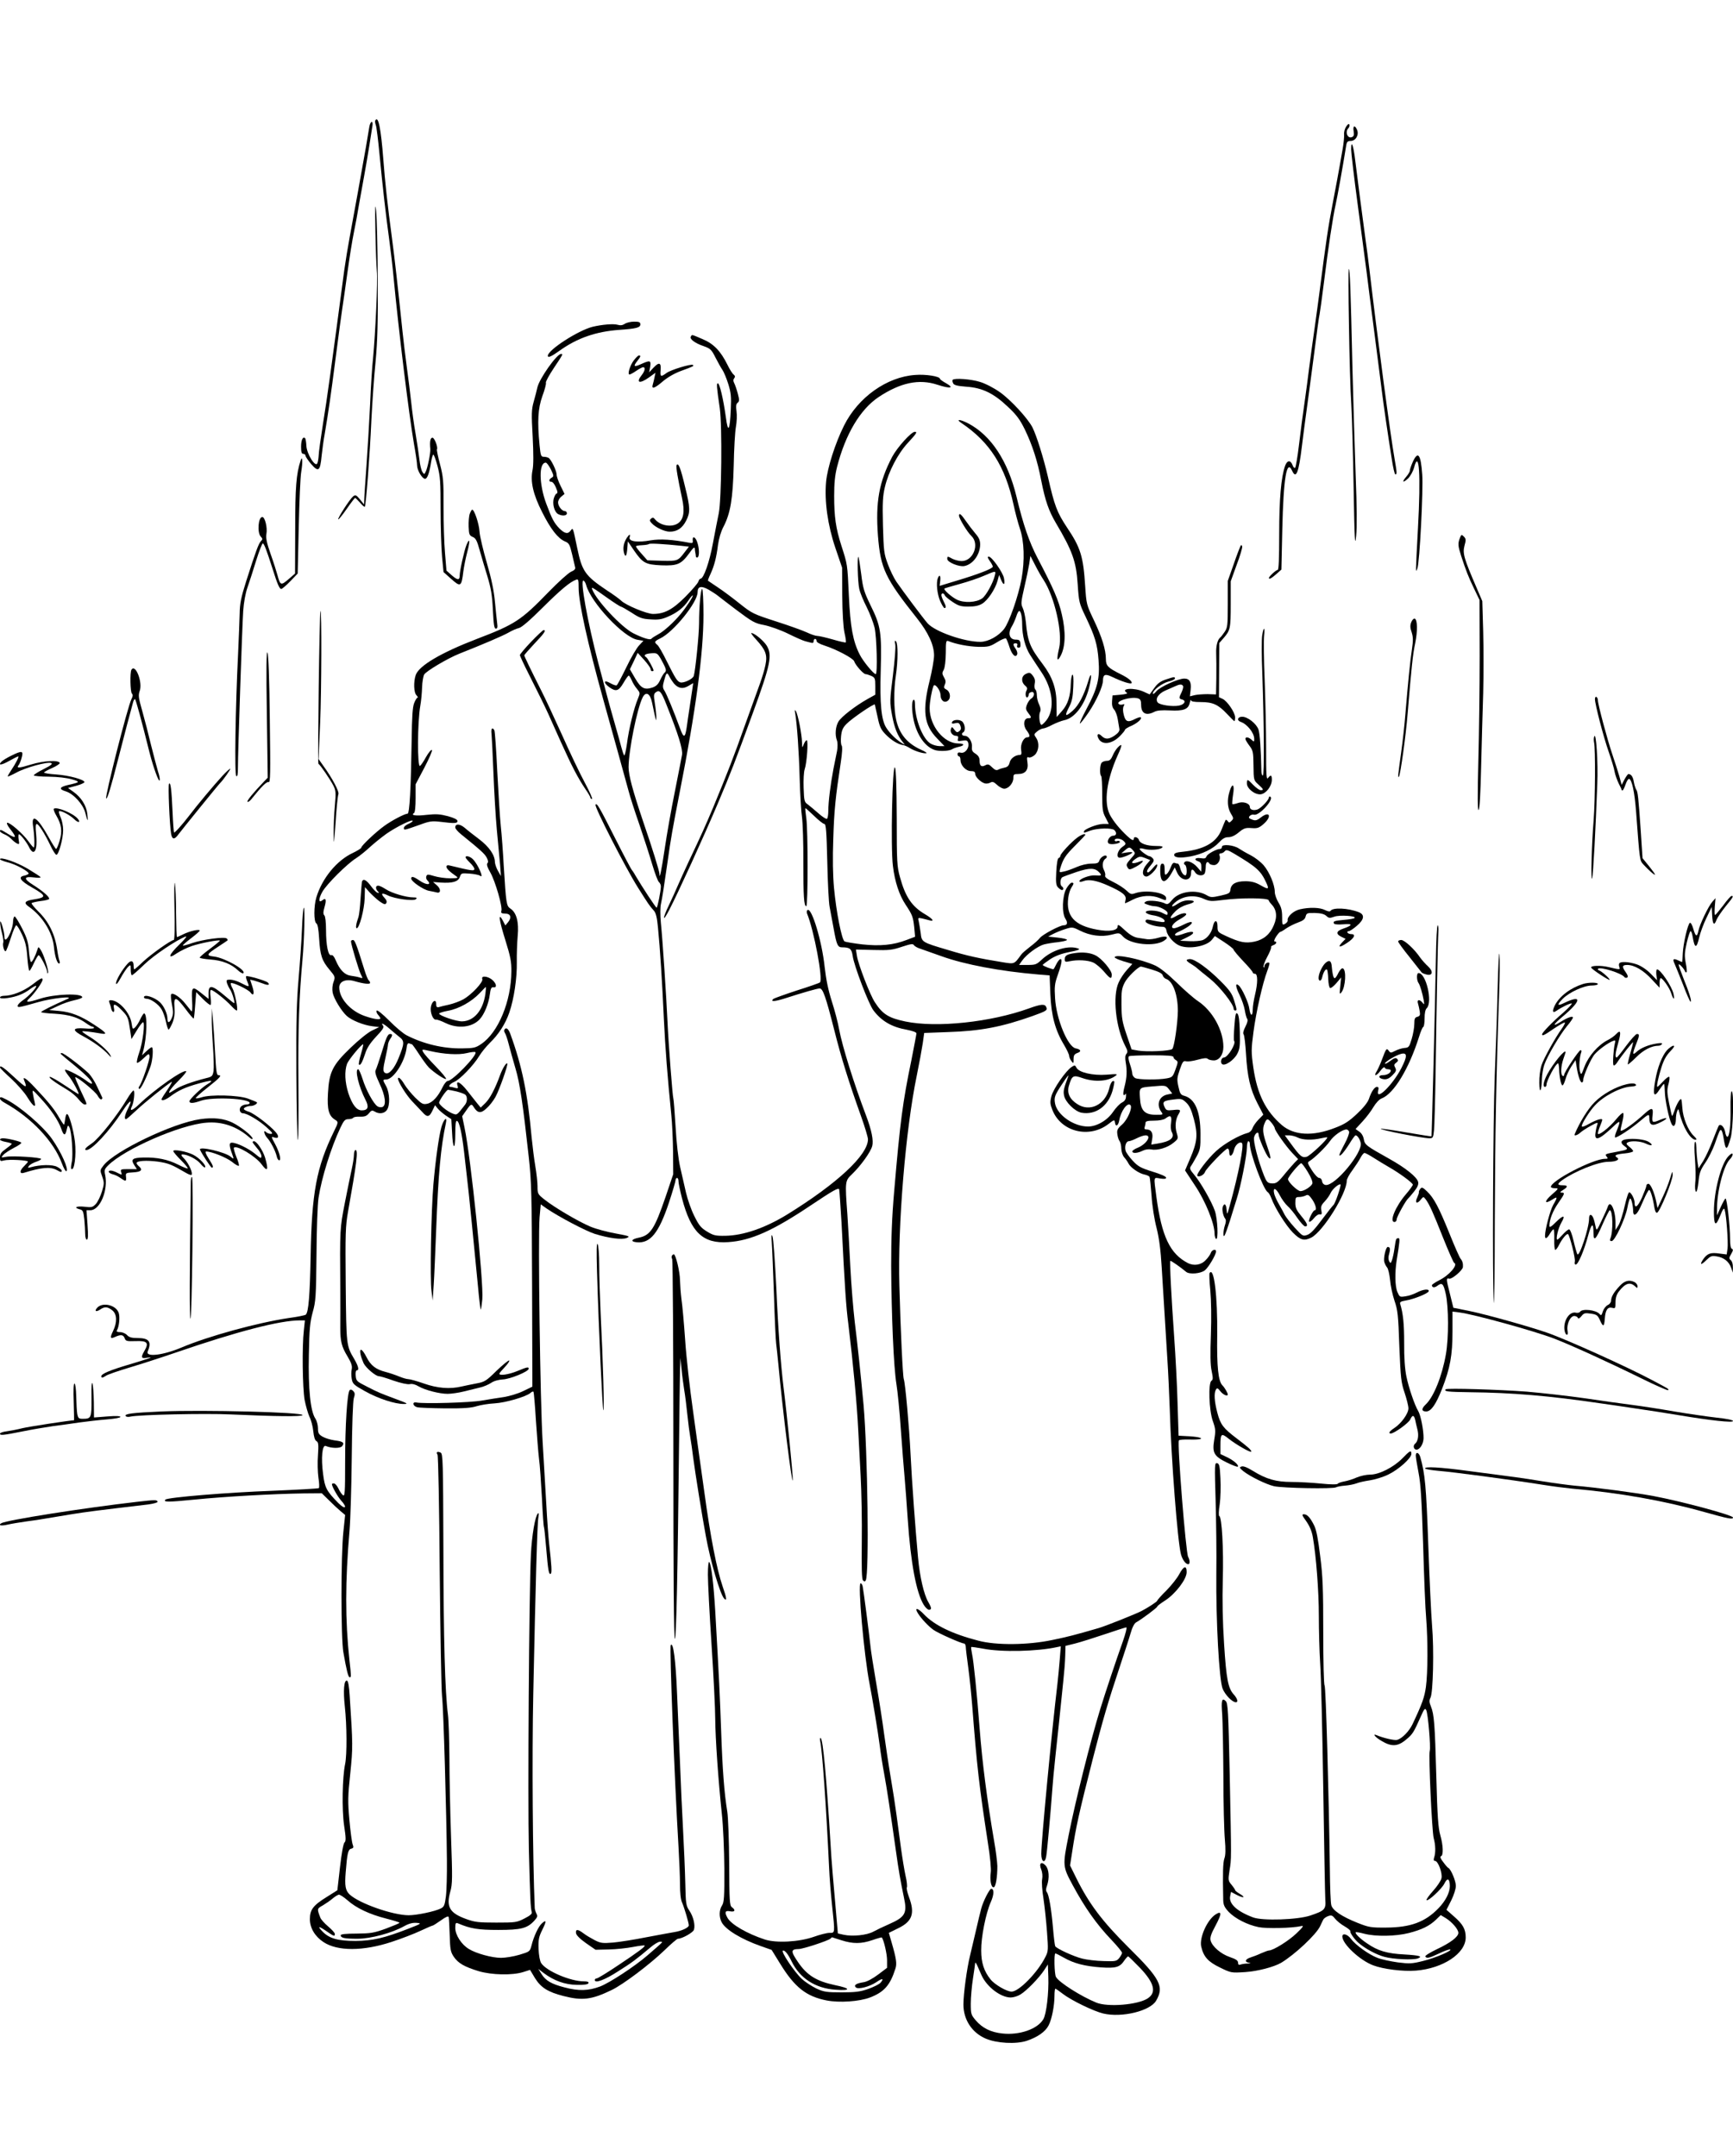 <?xml version="1.0" standalone="no"?>
<!DOCTYPE svg PUBLIC "-//W3C//DTD SVG 20010904//EN"
 "http://www.w3.org/TR/2001/REC-SVG-20010904/DTD/svg10.dtd">
<svg version="1.0" xmlns="http://www.w3.org/2000/svg"
 width="1180pt" height="1468pt" viewBox="0 0 1180 1468"
 preserveAspectRatio="xMidYMid meet">
<g transform="translate(0,1468) scale(0.1,-0.1)"
fill="#000000" stroke="none">
<path d="M2556 13861 c-4 -5 -2 -20 3 -33 5 -13 16 -102 25 -198 21 -218 42
-405 66 -580 10 -74 24 -191 30 -260 34 -357 104 -931 139 -1134 12 -65 21
-130 21 -145 0 -33 35 -91 54 -91 16 0 30 40 42 118 4 23 10 44 14 47 4 2 17
-33 29 -78 19 -72 21 -109 21 -298 0 -119 5 -263 10 -320 l10 -104 47 -42 c70
-63 75 -60 88 47 4 30 15 88 26 129 21 79 18 106 -5 50 -15 -37 -46 -175 -46
-208 0 -33 -15 -32 -54 2 l-36 32 -10 120 c-6 66 -10 208 -10 315 1 177 -2
204 -24 289 -14 52 -23 98 -21 101 9 14 -17 80 -30 80 -15 0 -20 -26 -15 -77
2 -29 -19 -132 -32 -156 -9 -18 -10 -18 -22 0 -7 10 -16 47 -20 83 -4 36 -16
115 -26 175 -11 61 -24 157 -30 215 -6 58 -20 166 -30 240 -10 74 -23 182 -29
240 -34 327 -54 501 -71 630 -32 239 -49 397 -60 545 -16 209 -34 299 -54 266z"/>
<path d="M2515 13818 c-3 -18 -14 -82 -24 -143 -23 -132 -84 -470 -111 -615
-11 -58 -27 -157 -36 -220 -88 -665 -118 -882 -144 -1040 -16 -102 -30 -201
-30 -220 -1 -19 -5 -44 -9 -54 -13 -32 -73 64 -75 120 -1 23 -5 46 -8 50 -15
15 -28 -11 -28 -57 0 -37 4 -49 15 -49 8 0 15 -6 15 -12 0 -7 18 -33 39 -58
50 -57 61 -48 71 57 5 43 13 107 20 143 28 166 42 264 75 520 19 151 40 302
45 335 5 33 21 143 35 245 14 102 34 228 45 280 11 52 26 136 34 185 9 50 25
140 36 200 11 61 27 153 35 205 8 52 17 110 20 128 4 18 2 32 -4 32 -6 0 -13
-15 -16 -32z"/>
<path d="M9166 13818 c-10 -15 -16 -39 -14 -55 1 -15 -3 -59 -10 -98 -7 -38
-17 -95 -22 -125 -5 -30 -25 -137 -44 -236 -32 -165 -47 -266 -91 -609 -8 -60
-23 -173 -34 -250 -11 -77 -28 -198 -37 -270 -9 -71 -20 -157 -25 -190 -23
-161 -29 -210 -45 -340 -9 -77 -21 -144 -25 -149 -5 -5 -13 2 -18 17 -14 37
-37 34 -51 -5 -27 -78 -40 -225 -40 -465 0 -162 -3 -243 -10 -243 -11 0 -60
-45 -60 -55 0 -12 17 -3 50 26 l35 31 6 271 c8 353 30 484 67 402 27 -60 45
-14 67 170 9 72 22 175 30 230 8 55 30 224 50 375 19 151 37 282 40 290 2 8
16 107 30 220 29 233 59 435 80 530 12 54 48 254 71 398 4 26 10 32 29 32 35
0 59 39 46 74 -15 37 -31 32 -24 -8 4 -26 1 -35 -13 -40 -29 -11 -47 37 -23
61 6 6 9 17 7 24 -3 9 -11 4 -22 -13z"/>
<path d="M9200 13663 c0 -22 20 -193 45 -379 25 -187 52 -391 60 -454 8 -63
32 -257 55 -430 22 -173 45 -349 50 -390 10 -83 40 -288 66 -452 9 -60 20
-108 25 -108 12 0 11 11 -6 110 -27 151 -118 835 -170 1280 -8 69 -20 159 -26
200 -17 124 -58 438 -71 545 -12 104 -28 149 -28 78z"/>
<path d="M2556 13105 c2 -121 7 -244 10 -273 7 -54 -10 -427 -26 -592 -6 -52
-15 -194 -20 -315 -6 -121 -17 -310 -25 -420 -8 -110 -15 -213 -15 -230 l-1
-30 -28 35 c-26 31 -31 33 -47 20 -23 -19 -107 -150 -101 -156 3 -3 28 29 57
70 29 42 55 76 58 76 3 0 18 -15 33 -32 15 -18 30 -31 33 -28 8 8 34 348 45
595 6 116 18 291 28 390 13 141 17 264 15 565 -1 212 -6 421 -11 465 -7 61 -8
29 -5 -140z"/>
<path d="M9185 12470 c3 -212 10 -457 16 -545 5 -88 12 -347 16 -575 6 -349 9
-400 17 -320 6 62 5 201 -3 405 -6 171 -16 499 -22 730 -13 567 -17 677 -25
684 -3 3 -3 -167 1 -379z"/>
<path d="M4254 12475 c-15 -10 -30 -12 -50 -6 -28 8 -106 1 -169 -14 -99 -25
-303 -157 -305 -197 0 -17 24 -6 84 37 118 84 246 128 403 139 113 8 143 15
143 37 0 16 -8 19 -43 19 -23 0 -52 -7 -63 -15z"/>
<path d="M4704 12388 c-10 -16 28 -45 88 -65 45 -16 53 -24 80 -78 17 -33 38
-71 48 -85 9 -14 27 -56 39 -95 18 -58 21 -86 17 -170 -6 -149 -19 -169 -34
-53 -17 122 -42 228 -54 228 -10 0 -9 -20 13 -170 17 -122 12 -623 -7 -715 -8
-38 -26 -131 -40 -205 -23 -126 -63 -240 -84 -240 -5 0 -12 -9 -15 -20 -3 -11
-43 -57 -88 -103 -88 -88 -143 -117 -221 -117 -42 0 -186 60 -216 90 -10 10
-53 42 -97 70 -149 100 -170 130 -203 290 -29 140 -28 139 -44 118 -19 -26
-40 -22 -76 13 -37 38 -51 64 -91 171 -49 132 -51 278 -3 278 7 0 22 -21 35
-46 20 -42 21 -47 6 -56 -20 -11 -22 -28 -4 -28 13 0 28 -24 41 -62 3 -10 1
-18 -3 -18 -5 0 -14 -13 -19 -30 -13 -37 2 -96 28 -110 28 -15 60 -12 60 5 0
8 -6 15 -13 15 -21 0 -47 34 -47 59 0 13 10 31 22 40 l22 18 -27 55 c-15 30
-27 65 -27 77 0 25 -37 102 -54 113 -6 4 -21 8 -33 8 -19 0 -22 7 -29 78 -16
164 -11 251 19 335 16 43 27 84 24 91 -3 6 22 52 54 100 64 96 64 96 49 96
-29 0 -148 -169 -161 -228 -4 -20 -16 -64 -25 -97 -15 -53 -16 -82 -7 -238 6
-119 6 -196 -1 -228 -16 -77 4 -165 65 -285 58 -116 108 -180 155 -200 29 -12
33 -20 49 -86 9 -40 19 -81 21 -90 4 -12 -5 -21 -28 -31 -18 -8 -87 -70 -153
-138 -187 -193 -228 -220 -490 -320 -242 -93 -391 -181 -414 -244 -16 -46 -14
-121 5 -139 8 -9 12 -16 7 -16 -5 0 -15 -17 -23 -37 -11 -28 -15 -95 -17 -248
-5 -333 -14 -505 -28 -505 -19 0 -107 -46 -158 -83 -56 -40 -157 -135 -157
-148 0 -5 -26 -21 -57 -36 -110 -51 -210 -173 -249 -303 -18 -60 -18 -166 0
-177 9 -5 15 -39 19 -103 7 -116 19 -151 71 -213 39 -46 39 -49 27 -83 -8 -21
-10 -50 -6 -72 7 -39 59 -125 96 -159 33 -30 115 -63 173 -70 l48 -6 -48 -23
c-28 -13 -91 -64 -146 -117 -124 -119 -147 -165 -155 -312 -6 -108 5 -151 47
-178 25 -15 25 -17 -6 -80 -119 -244 -152 -418 -159 -852 -5 -262 -14 -379
-33 -396 -4 -4 -56 -15 -117 -23 -213 -32 -546 -123 -730 -201 -126 -53 -246
-67 -229 -26 28 67 9 91 -71 91 -39 0 -56 5 -70 20 -10 11 -31 20 -47 20 -20
0 -27 4 -22 12 15 24 22 92 12 120 -19 54 -113 75 -148 32 -19 -22 -5 -28 22
-10 30 21 50 20 82 -5 33 -26 35 -81 6 -141 -23 -48 -20 -56 15 -40 38 17 55
15 64 -10 7 -19 14 -21 74 -19 81 3 93 -11 59 -69 -25 -44 -21 -51 22 -44 46
6 25 -1 -120 -45 -136 -40 -194 -65 -194 -81 0 -13 7 -13 33 4 12 8 85 33 162
56 77 23 219 69 315 102 416 143 706 218 841 218 l35 0 -7 -67 c-13 -112 -9
-391 5 -474 8 -41 23 -93 33 -115 11 -21 23 -66 26 -98 4 -39 11 -63 22 -68
13 -8 15 -23 10 -96 -4 -48 -2 -116 3 -152 6 -36 7 -68 3 -72 -3 -3 -143 -11
-311 -18 -307 -11 -718 -45 -733 -60 -19 -18 18 -18 199 0 198 20 532 39 742
42 l123 1 47 -46 c26 -26 62 -60 80 -75 l32 -27 -12 -115 c-17 -160 -17 -723
0 -820 21 -120 33 -170 43 -170 11 0 11 3 -2 120 -29 269 -29 532 1 880 6 69
13 292 15 495 2 219 8 384 14 405 9 27 8 37 -4 49 -9 10 -18 12 -24 6 -17 -18
-31 -240 -31 -484 0 -217 -2 -242 -15 -231 -9 7 -23 28 -31 46 -9 19 -23 34
-30 34 -8 0 -14 -2 -14 -5 0 -16 39 -85 63 -112 46 -50 27 -64 -20 -16 -80 82
-91 102 -103 196 -15 111 -6 202 18 192 40 -17 98 -17 111 -2 19 24 7 33 -50
40 -28 4 -65 15 -82 25 -27 16 -32 24 -32 58 0 21 -8 51 -18 66 -33 49 -49
202 -44 433 3 178 8 222 26 290 21 74 23 104 26 390 1 176 7 344 14 390 21
137 85 341 148 475 24 51 32 60 55 60 15 0 29 4 33 9 3 6 24 9 46 8 33 -1 45
4 61 23 16 20 22 22 39 12 30 -19 66 -14 83 10 23 32 20 115 -4 161 -25 45
-25 47 -1 47 49 0 126 117 139 212 3 29 9 38 19 34 8 -4 16 -6 18 -6 2 0 24
-30 48 -67 25 -38 54 -78 66 -90 31 -32 111 -86 118 -79 4 3 -27 41 -69 84
-41 42 -80 86 -86 98 -11 21 -11 21 46 8 94 -22 195 -28 251 -14 29 7 55 10
58 6 17 -17 -155 -196 -189 -196 -8 0 -23 -19 -35 -43 -30 -63 -69 -105 -104
-112 -28 -6 -37 -2 -81 41 -27 27 -61 68 -75 92 -21 36 -43 55 -43 37 0 -21
57 -112 95 -152 25 -26 57 -60 71 -75 32 -37 47 -35 68 9 l18 38 18 -22 c9
-12 34 -33 55 -48 l38 -25 5 -88 c5 -120 22 -130 22 -13 0 69 3 92 12 89 16
-6 33 -83 48 -212 6 -56 15 -135 20 -176 10 -75 48 -463 75 -743 7 -82 16
-151 18 -153 2 -3 7 29 11 70 10 113 -78 966 -121 1168 l-16 78 28 40 c32 46
36 47 52 20 26 -40 48 -42 85 -7 20 17 47 52 61 77 26 46 88 221 81 229 -7 8
-32 -33 -49 -79 -33 -91 -69 -160 -100 -190 l-32 -31 -24 29 c-13 16 -44 55
-68 86 -45 57 -78 75 -66 35 6 -19 4 -21 -16 -16 -13 4 -27 7 -31 7 -20 0 -5
21 25 34 39 16 133 114 170 176 15 25 48 65 73 90 60 58 106 130 132 206 32
93 53 236 51 343 -1 53 2 133 6 179 9 94 -8 159 -50 186 -27 18 -29 34 -45
291 -5 94 -14 215 -20 270 -6 55 -16 222 -24 371 -7 149 -16 276 -20 282 -14
24 -24 11 -19 -25 2 -21 8 -141 13 -268 5 -126 15 -300 23 -385 8 -85 18 -191
22 -235 l6 -80 -20 35 c-11 19 -20 46 -21 59 0 49 -39 105 -106 156 -37 28
-82 63 -100 79 -34 28 -64 29 -64 2 0 -8 17 -28 38 -45 137 -111 163 -135 176
-160 10 -19 12 -31 5 -38 -7 -7 -1 -28 20 -64 34 -60 84 -234 75 -261 -4 -14
1 -18 24 -18 38 0 48 -24 23 -57 l-20 -24 -17 33 c-34 62 -26 4 17 -133 35
-112 42 -147 41 -214 -1 -201 -89 -415 -205 -493 -38 -26 -50 -29 -131 -30
-128 -2 -262 30 -377 89 -22 11 -76 56 -119 100 -46 46 -82 75 -85 68 -4 -5 0
-18 9 -28 9 -10 16 -21 16 -24 0 -13 -45 -6 -108 16 -96 34 -172 119 -172 194
0 41 45 60 103 43 66 -19 107 -23 107 -12 0 6 -4 13 -9 17 -5 3 -19 36 -30 73
-55 177 -65 202 -78 202 -7 0 -13 -4 -13 -10 0 -19 53 -196 67 -224 15 -28 14
-29 -9 -21 -12 4 -40 9 -61 12 -41 6 -74 40 -102 107 -10 24 -21 36 -29 33
-21 -8 -36 66 -36 170 0 54 -5 94 -11 100 -9 9 -9 23 1 58 14 49 9 65 -14 46
-28 -23 -28 9 -1 57 30 53 169 191 230 229 22 14 63 47 90 72 28 26 80 68 116
94 69 48 179 102 179 88 0 -5 -13 -14 -30 -21 -16 -7 -30 -19 -30 -27 0 -17 0
-17 110 22 64 24 83 26 135 20 99 -12 120 -12 120 5 0 10 -22 21 -65 33 -54
14 -79 16 -145 9 -74 -9 -111 -3 -86 12 7 5 11 44 11 102 l0 94 60 114 c33 63
56 117 51 120 -5 3 -23 -18 -40 -48 -16 -30 -35 -57 -41 -61 -19 -12 -18 298
2 410 6 33 11 89 12 125 1 36 8 75 14 87 13 23 159 110 239 142 162 64 295
121 334 143 24 14 57 29 73 32 19 5 75 53 160 138 123 122 187 176 229 191 15
6 17 -1 17 -56 0 -100 62 -379 167 -757 70 -251 149 -536 173 -625 10 -39 43
-142 74 -230 30 -88 69 -209 87 -270 18 -60 38 -115 46 -121 7 -6 13 -19 13
-29 0 -30 -23 -145 -29 -145 -6 0 -97 139 -142 215 -12 22 -26 42 -29 45 -3 3
-51 93 -105 200 -117 232 -131 255 -140 241 -8 -15 202 -426 290 -566 72 -114
78 -123 108 -156 13 -15 21 -47 27 -112 15 -150 29 -377 40 -617 10 -209 25
-403 51 -660 6 -58 11 -172 12 -255 l1 -150 -51 -151 c-76 -222 -104 -265
-184 -281 -51 -10 -58 -27 -13 -31 92 -9 150 63 219 270 25 76 45 144 45 153
0 8 5 15 10 15 6 0 10 -10 10 -23 0 -13 11 -65 24 -116 61 -233 143 -310 315
-298 154 10 305 78 563 251 151 101 188 122 192 108 2 -9 9 -111 16 -227 23
-454 31 -570 46 -686 34 -281 59 -548 68 -729 3 -58 10 -195 16 -305 6 -110
10 -313 8 -452 -2 -179 0 -255 8 -263 9 -9 14 -9 19 0 24 40 13 877 -15 1195
-20 216 -41 412 -60 565 -10 85 -24 254 -30 375 -6 121 -15 281 -20 355 -17
228 -16 230 31 275 61 59 127 151 138 192 10 37 -4 108 -42 208 -82 216 -161
468 -183 585 -8 47 -31 133 -50 192 -24 75 -39 147 -49 235 -18 174 -88 405
-116 387 -6 -3 -7 -13 -4 -23 47 -113 111 -452 88 -470 -4 -4 -75 -29 -158
-55 -82 -27 -154 -53 -159 -57 -22 -20 6 -19 71 1 137 44 228 70 244 70 22 0
41 -53 99 -281 49 -195 99 -354 184 -592 25 -70 46 -140 46 -154 0 -107 -210
-302 -550 -512 -150 -92 -298 -143 -421 -145 -67 -1 -81 2 -125 29 -41 25 -55
42 -86 105 -21 41 -46 113 -57 160 -11 47 -29 126 -40 175 -12 54 -25 164 -31
275 -6 101 -13 187 -15 190 -5 9 -33 370 -40 525 -8 170 -33 555 -45 671 -5
55 -5 108 1 132 9 43 17 93 45 287 20 146 35 230 83 475 109 553 161 943 161
1203 0 97 -4 177 -9 177 -10 0 -21 -122 -21 -234 0 -76 -25 -322 -36 -358 -6
-21 -69 -51 -92 -44 -21 7 -33 26 -93 146 -26 53 -54 102 -63 109 -23 19 -20
25 19 44 91 43 255 246 255 315 0 40 25 46 77 16 26 -16 50 -31 53 -34 3 -3
61 -47 129 -99 115 -86 130 -95 195 -107 39 -8 112 -34 161 -58 50 -25 101
-47 115 -51 14 -4 33 -9 43 -11 11 -4 17 0 17 10 0 9 5 16 10 16 6 0 10 -6 10
-14 0 -9 22 -21 53 -31 84 -27 196 -87 203 -107 8 -26 63 -88 78 -88 7 0 24
-6 39 -12 25 -12 27 -18 27 -70 l0 -58 -52 -29 c-84 -47 -178 -120 -199 -154
-20 -34 -25 -91 -10 -129 5 -14 5 -43 1 -69 -5 -24 -16 -80 -25 -124 -20 -106
-35 -225 -35 -285 0 -27 -4 -51 -9 -55 -6 -3 -32 14 -59 38 -27 24 -60 51 -73
61 -22 15 -24 24 -27 111 -2 53 1 109 7 127 15 43 26 198 14 198 -5 0 -14 -12
-20 -27 -11 -28 -11 -27 -12 12 -1 54 -28 193 -42 213 -8 13 -9 9 -4 -18 12
-73 25 -252 30 -440 3 -107 10 -226 16 -265 5 -38 10 -176 9 -305 0 -231 4
-300 20 -300 12 0 12 521 0 600 -5 35 -8 66 -6 67 1 2 28 -22 59 -52 31 -30
62 -55 70 -55 11 0 15 -47 20 -257 3 -142 10 -280 16 -308 5 -27 17 -93 27
-145 20 -113 28 -130 57 -130 54 0 66 -10 73 -59 9 -66 109 -328 141 -370 55
-73 125 -114 227 -132 40 -8 66 -17 66 -25 0 -7 -16 -88 -34 -181 -60 -289
-77 -421 -117 -888 -16 -184 -21 -320 -21 -515 2 -338 17 -690 36 -805 8 -49
22 -189 30 -310 9 -121 20 -269 26 -330 5 -60 15 -186 21 -280 20 -296 58
-500 109 -582 11 -18 27 -33 35 -33 20 0 19 12 -4 52 -30 51 -58 171 -70 303
-18 194 -42 517 -51 705 -9 184 -36 484 -46 510 -7 19 -22 331 -30 635 -12
413 42 1062 118 1430 17 83 35 182 41 221 l10 71 161 6 c223 7 367 35 576 109
97 35 103 39 94 61 -9 23 -35 21 -118 -9 -260 -94 -629 -133 -841 -89 -114 24
-155 49 -208 131 -33 50 -113 257 -122 315 l-7 44 120 -3 c106 -3 129 0 194
22 59 19 74 22 81 11 4 -7 24 -19 45 -25 20 -7 85 -30 144 -51 156 -56 398
-102 659 -124 l76 -6 5 -127 c6 -146 33 -247 93 -346 19 -32 35 -66 35 -75 0
-9 7 -25 15 -35 14 -19 15 -18 15 12 0 26 5 35 27 43 28 10 23 24 -12 31 -54
9 -133 200 -141 342 -5 77 -2 100 16 151 28 78 35 115 21 115 -6 0 -18 -15
-27 -32 -9 -18 -18 -35 -20 -36 -4 -5 -74 21 -74 28 0 3 23 20 51 39 35 23 76
38 131 49 57 11 75 18 62 23 -66 26 -181 -8 -252 -76 -34 -32 -42 -35 -95 -35
l-58 0 21 30 c30 42 106 98 149 110 20 5 62 12 93 15 32 4 60 10 63 15 3 5
-25 12 -62 16 l-66 7 34 18 c19 10 56 25 82 33 47 15 50 15 100 -10 69 -35
147 -45 215 -28 54 14 54 14 80 -14 50 -53 215 -69 278 -27 39 25 16 37 -39
20 -26 -8 -60 -12 -75 -10 -15 2 -44 7 -66 10 -27 5 -53 20 -87 52 -41 38 -49
42 -49 25 0 -28 -58 -37 -138 -22 -156 28 -215 93 -198 218 3 25 13 56 21 68
18 28 19 34 2 34 -7 0 -23 -18 -36 -40 -28 -50 -32 -167 -6 -206 17 -27 13
-44 -12 -44 -26 0 -143 -62 -162 -86 -10 -13 -40 -40 -67 -60 -27 -21 -54 -44
-60 -53 -49 -67 -44 -66 -130 -52 -154 25 -239 43 -366 82 -183 54 -182 54
-189 117 -4 28 -10 64 -13 78 -7 25 -5 26 21 21 15 -4 38 -9 51 -13 38 -11 24
10 -29 41 -90 53 -134 118 -171 253 -20 71 -22 103 -22 402 -1 220 -5 331 -12
344 -18 30 -30 -545 -14 -670 13 -108 43 -198 86 -263 47 -71 51 -83 59 -153
l6 -66 -58 -22 c-91 -35 -181 -43 -302 -30 -58 7 -112 16 -120 20 -19 10 -57
201 -72 364 -8 85 -10 202 -5 336 6 195 15 281 51 519 10 64 12 107 6 115 -5
6 -7 34 -4 63 4 40 12 59 37 84 37 38 190 142 193 132 1 -5 9 -43 19 -86 13
-65 23 -85 53 -116 37 -39 85 -69 119 -74 10 -1 30 -10 43 -18 31 -20 87 -39
113 -38 13 0 0 10 -34 25 -94 43 -147 108 -168 204 -16 71 -17 204 -2 300 15
101 15 219 1 233 -9 9 -10 3 -5 -21 4 -18 -4 -113 -16 -211 -22 -173 -22 -182
-6 -270 16 -87 38 -142 75 -186 16 -19 16 -19 -14 -1 -34 22 -76 63 -99 99
-35 52 -46 165 -39 391 7 259 1 303 -69 444 -45 93 -52 116 -64 214 -8 61 -16
113 -19 116 -9 10 -5 -172 6 -218 5 -25 28 -80 50 -123 22 -44 46 -107 54
-140 15 -63 21 -317 8 -317 -14 0 -86 87 -109 133 -46 90 -64 187 -74 402 -10
217 -9 209 -51 340 -38 119 -49 196 -49 338 0 87 5 140 20 199 57 222 157 390
282 474 149 99 276 126 402 84 86 -28 117 -23 59 10 -24 13 -43 27 -43 31 0
16 -95 32 -168 26 -193 -13 -389 -152 -485 -345 -60 -120 -113 -287 -122 -382
-12 -133 11 -296 63 -450 l46 -135 1 -190 c1 -117 7 -214 15 -252 8 -34 12
-64 9 -67 -2 -2 -42 6 -88 20 -46 13 -93 24 -105 24 -12 0 -45 11 -72 24 -28
13 -122 47 -210 75 -154 50 -163 54 -246 120 -47 38 -114 88 -149 111 -35 24
-66 44 -68 46 -2 2 6 23 17 46 26 57 40 111 51 198 6 43 20 91 37 123 48 92
64 190 70 417 2 113 9 232 15 264 6 33 8 80 4 106 -5 34 -3 50 8 58 12 10 12
20 1 61 -7 27 -18 59 -24 71 -8 15 -8 25 -1 34 8 10 7 17 -4 26 -9 7 -27 36
-41 65 -47 95 -94 144 -170 176 -80 34 -71 32 -80 17z m-713 -1691 c32 -119
256 -358 350 -373 l40 -7 -29 -31 c-17 -17 -56 -84 -87 -149 -31 -64 -61 -120
-66 -123 -5 -3 -25 4 -44 15 -45 26 -49 3 -6 -28 45 -32 63 -27 96 29 16 28
32 50 36 50 4 0 12 -14 20 -31 7 -18 23 -44 36 -59 22 -27 22 -29 7 -66 -27
-62 -63 -211 -75 -307 -7 -48 -15 -85 -19 -80 -4 4 -13 31 -20 58 -7 28 -28
102 -46 165 -18 63 -43 151 -54 195 -12 44 -37 139 -56 210 -74 283 -126 571
-101 562 6 -2 14 -15 18 -30z m146 -89 c45 -32 86 -58 90 -58 5 0 38 -19 73
-41 54 -36 73 -43 129 -46 53 -4 76 0 116 17 66 28 110 63 142 111 14 22 28
37 30 35 5 -5 -43 -79 -82 -126 -45 -55 -116 -120 -154 -139 -22 -12 -42 -25
-46 -30 -6 -11 -59 5 -124 38 -80 41 -249 221 -278 297 -8 21 -6 20 104 -58z
m393 -475 c6 -14 5 -25 -4 -32 -7 -6 -21 -29 -31 -51 -13 -29 -27 -42 -52 -51
-55 -18 -78 -6 -118 62 l-36 62 27 56 26 56 44 -48 c24 -27 44 -55 44 -63 0
-8 5 -14 10 -14 6 0 10 2 10 5 0 12 -40 84 -50 90 -21 13 -8 24 33 27 40 3 43
1 66 -37 12 -22 27 -50 31 -62z m59 -107 c29 -33 60 -39 97 -17 l34 20 -6 -42
c-3 -23 -12 -80 -19 -127 -7 -47 -16 -105 -19 -130 -11 -76 -21 -78 -46 -8
-44 119 -91 233 -106 256 -12 18 -13 30 -3 65 16 60 20 63 37 31 8 -16 22 -37
31 -48z m-51 -144 c81 -202 112 -304 106 -341 -3 -20 -26 -133 -49 -251 -24
-118 -55 -293 -69 -389 -23 -154 -36 -215 -36 -170 0 17 -46 167 -112 359 -70
208 -98 312 -98 367 1 117 58 400 96 475 22 43 51 27 64 -36 28 -134 28 -133
29 -101 0 17 -4 59 -10 95 -9 57 -8 66 7 77 25 18 37 4 72 -85z m-1887 -2205
c20 -17 50 -43 67 -56 37 -28 37 -44 -4 -145 -28 -70 -64 -112 -88 -103 -20 8
-20 24 0 112 9 39 16 77 16 85 1 8 7 24 14 35 18 25 18 35 1 35 -17 0 -27 -22
-61 -135 -15 -49 -32 -98 -37 -108 -8 -15 -2 -36 25 -94 40 -83 48 -149 20
-160 -9 -3 -24 -2 -33 4 -27 16 -80 114 -102 186 -12 37 -25 67 -30 67 -25 0
3 -117 50 -209 25 -48 17 -71 -26 -71 -35 0 -65 39 -91 117 -24 75 -27 150 -9
200 11 28 97 133 110 133 2 0 -4 -29 -15 -66 -11 -36 -17 -68 -14 -72 10 -9
23 15 43 76 12 38 34 71 75 115 44 46 55 64 46 74 -20 25 7 12 43 -20z m457
-428 c26 -7 53 -16 60 -22 15 -12 15 -47 -1 -68 -59 -76 -54 -72 -89 -59 -34
14 -88 58 -88 72 0 15 50 88 61 88 5 0 31 -5 57 -11z"/>
<path d="M4316 12227 c-27 -35 -45 -97 -30 -97 5 0 26 11 46 25 20 14 42 25
47 25 17 0 13 -25 -9 -53 -43 -54 -15 -63 50 -16 l43 31 -6 -29 c-3 -15 -8
-38 -12 -50 -11 -36 12 -28 70 22 34 28 79 54 126 71 82 30 85 32 77 39 -10
10 -150 -33 -179 -54 -39 -29 -45 -27 -41 18 5 52 -10 58 -47 19 l-31 -33 7
38 c7 44 -1 46 -64 17 -47 -21 -53 -15 -23 23 22 28 25 37 11 37 -6 0 -21 -15
-35 -33z"/>
<path d="M6487 12094 c-3 -4 -2 -14 3 -24 7 -13 28 -18 91 -23 107 -7 186 -45
283 -138 57 -53 81 -86 113 -151 51 -105 87 -214 113 -351 27 -137 51 -205 99
-287 114 -192 139 -264 149 -418 8 -121 11 -131 52 -217 66 -138 82 -191 90
-299 10 -124 -7 -193 -81 -331 -28 -53 -49 -98 -46 -101 2 -3 30 32 61 78 52
78 96 175 96 215 1 41 15 47 61 25 67 -32 128 -52 134 -43 6 11 -22 35 -75 61
-86 43 -100 57 -100 102 0 64 -27 151 -82 266 -50 105 -51 109 -59 232 -13
202 -31 261 -124 399 -68 103 -85 147 -130 346 -30 129 -77 279 -105 335 -32
62 -148 188 -222 240 -41 29 -99 59 -136 70 -61 19 -172 27 -185 14z"/>
<path d="M6549 11798 c191 -129 295 -293 352 -553 11 -52 31 -127 44 -166 29
-85 33 -215 11 -339 -22 -119 -83 -294 -119 -342 -38 -49 -107 -87 -160 -88
-110 -1 -310 69 -361 126 -29 33 -167 217 -213 284 -17 25 -43 79 -58 120 -26
70 -28 88 -33 263 -4 154 -1 201 13 260 25 107 89 229 157 302 59 64 66 75 47
75 -24 0 -119 -105 -154 -170 -90 -172 -114 -308 -97 -538 18 -223 48 -288
266 -562 77 -97 116 -182 116 -252 0 -29 -14 -107 -30 -172 -51 -205 -39 -302
51 -394 l50 -52 -33 0 c-18 0 -47 8 -63 18 -53 33 -105 166 -105 269 0 20 -4
32 -10 28 -13 -8 -13 -71 1 -137 23 -107 81 -187 149 -206 37 -9 97 -5 115 8
6 4 25 11 43 15 42 9 41 23 -2 23 -99 0 -196 119 -196 241 0 42 13 114 26 150
8 23 48 -27 48 -62 1 -37 27 -57 51 -37 22 18 15 62 -11 75 -17 9 -19 14 -11
33 8 18 7 30 -5 50 -14 24 -14 31 -2 52 8 16 13 58 14 114 0 80 2 87 18 81 51
-21 136 -37 203 -39 70 -1 80 2 129 32 29 18 56 29 60 25 4 -4 15 -31 24 -60
17 -52 42 -75 52 -48 3 8 -1 24 -10 37 -20 28 -20 38 0 38 10 0 14 -6 10 -15
-3 -9 0 -15 10 -15 11 0 14 8 12 28 -2 22 -8 27 -32 27 -42 0 -55 42 -28 87
11 18 25 50 32 71 6 20 15 37 20 37 11 0 20 -38 20 -91 0 -76 21 -157 54 -208
17 -27 52 -80 78 -119 77 -114 91 -250 34 -325 -16 -20 -32 -35 -36 -32 -13 8
-18 69 -8 88 6 12 4 28 -6 49 -9 17 -16 46 -16 64 0 18 -5 36 -10 39 -6 4 -8
21 -5 39 5 23 1 38 -13 56 -17 22 -23 23 -46 12 -32 -14 -35 -54 -7 -79 16
-13 18 -21 10 -36 -11 -20 -4 -55 9 -43 4 4 7 13 7 19 0 7 8 13 18 15 24 5 23
-30 -2 -45 -10 -6 -23 -25 -29 -42 -9 -25 -7 -34 9 -55 24 -30 24 -36 0 -36
-30 0 -37 -47 -12 -81 25 -33 27 -49 6 -49 -25 0 -48 -47 -42 -85 4 -26 2 -35
-8 -35 -32 0 -64 -24 -70 -51 -5 -21 -14 -31 -33 -35 -15 -3 -35 -9 -44 -14
-13 -7 -24 -3 -43 16 -20 20 -28 23 -45 14 -27 -15 -40 -5 -40 31 0 21 -8 34
-27 47 -22 13 -27 23 -25 45 4 35 -22 77 -48 77 -21 0 -27 15 -10 25 14 9 12
47 -4 68 -16 21 -67 20 -74 -1 -3 -9 3 -11 22 -6 21 5 28 2 35 -17 7 -18 5
-27 -7 -37 -14 -11 -19 -9 -34 10 -15 21 -17 21 -23 5 -9 -21 11 -47 35 -47
13 0 17 -6 13 -20 -5 -17 -1 -18 30 -13 29 4 35 2 40 -17 8 -33 -22 -71 -50
-65 -16 4 -23 1 -23 -10 0 -8 5 -15 10 -15 6 0 10 -11 10 -24 0 -37 37 -76 71
-76 21 0 29 -5 29 -18 0 -20 34 -55 63 -65 10 -4 28 -2 39 4 16 9 25 6 47 -15
15 -14 37 -26 49 -26 29 0 62 38 62 72 0 25 3 28 33 28 49 0 71 28 63 79 -5
34 -4 39 9 34 9 -3 26 4 41 17 28 28 33 83 8 118 -15 21 -14 24 8 42 13 11 31
19 40 20 9 0 38 11 63 25 26 13 62 27 80 31 71 13 139 101 170 219 22 86 17
124 -6 45 -28 -94 -65 -164 -105 -199 -50 -44 -57 -38 -26 22 22 42 27 69 30
141 3 56 0 86 -6 82 -5 -3 -10 -31 -11 -61 -2 -85 -20 -141 -60 -186 l-36 -41
-1 89 c0 104 -28 184 -94 271 -87 115 -102 151 -115 287 -4 39 -14 82 -22 98
-12 24 -11 39 11 135 14 59 29 132 34 162 l8 55 33 -64 c18 -36 44 -81 57
-100 74 -114 130 -356 106 -462 -19 -81 -15 -101 10 -54 33 62 36 163 8 282
-22 97 -56 175 -164 381 -58 111 -98 226 -145 422 -59 242 -172 414 -326 496
-59 31 -92 32 -46 2z"/>
<path d="M9620 11536 c-11 -25 -20 -51 -20 -59 0 -8 -11 -27 -25 -43 -32 -37
-23 -45 13 -11 15 15 33 47 40 72 35 132 47 -47 27 -410 -17 -322 -17 -308 -4
-275 15 36 41 540 33 640 -10 138 -29 162 -64 86z"/>
<path d="M2047 11545 c-30 -92 -37 -182 -37 -470 l-1 -300 -45 -39 c-51 -44
-56 -42 -75 29 -6 22 -26 86 -46 142 -27 77 -34 111 -29 138 8 42 -10 115 -28
115 -28 0 -36 -108 -10 -134 13 -14 13 -18 1 -30 -16 -16 -36 -71 -100 -271
-36 -113 -44 -155 -45 -220 -1 -44 -6 -170 -11 -280 -18 -364 -25 -822 -12
-829 8 -5 11 12 11 56 0 109 29 968 36 1068 4 58 15 120 29 160 13 36 39 118
59 183 20 64 41 117 45 117 9 0 24 -39 66 -170 34 -108 48 -140 60 -140 6 0
34 24 62 53 l50 52 7 315 c4 173 11 343 17 377 11 65 9 117 -4 78z"/>
<path d="M4607 11513 c-6 -9 9 -95 37 -225 20 -91 11 -146 -29 -172 -43 -28
-119 -15 -155 28 -10 13 -16 14 -27 5 -11 -10 -11 -15 4 -31 26 -29 88 -58
123 -58 51 0 86 24 112 75 29 57 28 88 -7 229 -31 131 -46 168 -58 149z"/>
<path d="M3199 11183 c-6 -15 -9 -55 -8 -88 2 -54 5 -61 28 -71 20 -8 29 -25
47 -90 12 -43 36 -124 53 -179 24 -80 32 -126 37 -227 5 -101 9 -128 20 -128
11 0 13 9 9 38 -3 20 -9 86 -15 145 -7 75 -23 154 -55 264 -25 86 -48 182 -50
214 -3 52 -35 149 -50 149 -3 0 -10 -12 -16 -27z"/>
<path d="M6530 11169 c0 -19 57 -113 84 -138 58 -55 13 -171 -66 -171 -18 0
-46 7 -62 15 -35 19 -36 19 -36 -1 0 -22 81 -55 116 -48 58 11 106 76 108 145
0 29 -7 47 -32 76 -18 21 -47 59 -65 85 -32 47 -47 59 -47 37z"/>
<path d="M4268 11018 c-22 -34 -28 -70 -19 -103 10 -35 19 -20 23 39 l3 40 40
-59 c61 -89 80 -99 188 -104 110 -4 135 7 190 82 27 38 37 46 38 32 1 -11 2
-24 4 -30 1 -5 3 -16 3 -23 1 -7 7 -10 12 -7 13 8 12 62 -3 105 -13 37 -34 43
-30 9 2 -15 -2 -18 -20 -15 -119 23 -201 28 -267 17 -89 -16 -150 -8 -143 20
7 25 -1 24 -19 -3z m370 -54 l53 -6 -28 -36 c-46 -61 -49 -63 -157 -60 l-98 3
-39 44 c-22 24 -39 47 -39 51 0 4 19 7 42 8 23 1 44 5 47 8 6 6 104 0 219 -12z"/>
<path d="M9940 11016 c-14 -37 -13 -52 9 -121 32 -98 50 -145 89 -225 l36 -75
1 -380 c0 -209 -4 -533 -9 -720 -6 -238 -5 -337 2 -330 7 6 13 117 17 295 4
157 10 382 14 500 3 118 3 308 0 421 l-6 206 -38 89 c-88 204 -97 236 -83 290
11 38 10 46 -5 61 -15 15 -17 15 -27 -11z"/>
<path d="M8447 10963 c-4 -7 -26 -63 -47 -125 l-40 -113 0 -158 c0 -148 -2
-161 -22 -190 -12 -18 -25 -34 -29 -37 -19 -15 -30 -59 -28 -108 1 -32 2 -107
1 -168 l-2 -112 -57 2 c-32 0 -72 -3 -89 -7 l-32 -8 5 45 c6 52 -7 76 -43 76
-41 0 -165 -56 -190 -86 -13 -16 -23 -23 -24 -15 0 22 62 69 107 81 24 5 43
15 43 20 0 13 -3 13 -61 -6 -38 -13 -57 -27 -80 -59 l-31 -43 -42 19 c-64 29
-161 23 -113 -8 7 -5 -10 -10 -43 -13 l-55 -5 -3 -38 c-2 -27 2 -45 14 -58 10
-11 21 -41 25 -67 4 -26 9 -56 11 -66 2 -13 -8 -27 -31 -43 -41 -28 -65 -29
-91 -3 -22 22 -36 10 -20 -19 24 -45 90 -38 144 16 20 20 36 40 36 44 0 5 19
17 43 27 42 19 75 48 64 58 -3 3 -19 -2 -36 -10 -51 -27 -67 -21 -79 26 -7 27
-7 48 -1 60 7 14 6 16 -5 12 -8 -3 -20 -3 -26 1 -32 20 81 55 129 40 16 -5 21
-15 21 -44 0 -59 34 -77 91 -47 17 9 51 12 105 9 93 -5 126 8 135 52 4 17 7
24 8 18 1 -9 21 -13 67 -13 82 0 119 -17 179 -81 25 -27 48 -49 50 -49 3 0 5
12 5 26 0 32 -54 112 -86 126 l-24 11 1 185 1 184 28 32 c47 54 50 66 50 232
l0 156 40 111 c23 60 40 117 38 126 -3 11 -6 13 -11 4z m-392 -953 c4 -6 -1
-24 -9 -42 -20 -40 -20 -45 4 -51 29 -8 15 -34 -22 -41 -45 -9 -131 4 -145 21
-19 24 4 60 51 81 23 10 52 23 66 29 32 15 47 16 55 3z"/>
<path d="M6739 10861 c12 -16 21 -34 21 -39 0 -13 -99 -52 -244 -95 l-118 -36
4 35 c4 35 -5 46 -16 18 -13 -33 -5 -107 15 -155 12 -27 25 -49 30 -49 13 0
11 14 -6 46 -8 16 -15 35 -15 42 0 16 17 15 23 -1 3 -8 27 -28 53 -45 40 -27
57 -32 108 -32 43 0 71 6 94 20 38 23 88 98 104 155 l11 40 14 -34 c17 -41 28
-34 19 13 -8 40 -83 146 -103 146 -11 0 -9 -7 6 -29z m35 -98 c-11 -50 -59
-137 -86 -157 -41 -29 -125 -33 -174 -8 -37 19 -92 68 -83 75 2 2 49 16 104
31 55 15 129 40 165 56 82 35 82 35 74 3z"/>
<path d="M2182 10520 c-7 -13 -20 -1035 -14 -1040 14 -9 80 -107 101 -147 18
-35 19 -49 11 -139 -5 -54 -9 -142 -8 -194 1 -82 2 -71 13 80 6 96 15 183 19
192 8 17 -42 111 -104 196 l-31 44 11 251 c9 210 11 774 2 757z"/>
<path d="M9609 10443 c-8 -21 -8 -37 3 -68 10 -32 11 -55 2 -115 -12 -76 -27
-229 -45 -445 -5 -66 -18 -184 -29 -262 -21 -151 -23 -169 -15 -162 10 11 47
274 60 434 26 316 35 400 51 475 17 83 16 161 -3 168 -7 2 -18 -9 -24 -25z"/>
<path d="M8594 10353 c-4 -26 -4 -142 1 -258 12 -341 14 -695 4 -695 -5 0 -9
10 -10 23 -3 158 -11 265 -20 290 -15 41 -74 87 -111 87 -31 0 -39 -25 -10
-35 44 -15 92 -75 92 -116 0 -21 -1 -21 -18 -6 -21 19 -42 22 -42 6 0 -6 12
-26 27 -46 25 -33 27 -43 28 -136 1 -99 2 -100 33 -128 36 -33 39 -39 16 -39
-9 0 -31 16 -50 35 -39 41 -44 43 -44 11 0 -35 54 -78 94 -74 36 4 76 55 76
99 0 33 -7 36 -26 12 -11 -15 -13 17 -13 202 0 121 -5 331 -10 467 -6 136 -7
270 -4 298 7 63 -3 66 -13 3z"/>
<path d="M3616 10310 c-42 -44 -76 -85 -76 -90 0 -6 28 -66 62 -133 68 -135
107 -214 131 -267 9 -19 48 -106 87 -194 76 -168 114 -241 167 -320 18 -26 33
-52 33 -57 0 -5 5 -9 11 -9 6 0 -17 51 -50 113 -33 61 -103 208 -155 325 -53
117 -115 250 -138 295 -76 151 -118 238 -118 245 0 4 32 40 70 81 66 69 81 91
61 91 -4 0 -43 -36 -85 -80z"/>
<path d="M5149 10325 c65 -71 77 -104 63 -172 -6 -32 -23 -86 -36 -123 -13
-36 -58 -162 -101 -280 -78 -221 -124 -338 -218 -565 -56 -133 -81 -188 -169
-374 -27 -58 -60 -131 -73 -161 -13 -30 -39 -89 -59 -130 -47 -97 -46 -126 1
-35 63 122 234 496 333 730 89 211 111 268 236 610 121 331 134 395 94 460
-21 33 -83 85 -104 85 -5 0 10 -20 33 -45z"/>
<path d="M1817 9820 l6 -435 -29 -30 c-69 -72 -115 -128 -109 -134 4 -3 15 4
25 16 73 91 106 123 119 118 12 -5 13 53 8 429 -3 278 -9 441 -16 453 -7 13
-9 -108 -4 -417z"/>
<path d="M895 10120 c-11 -18 -8 -151 3 -162 8 -8 7 -19 -3 -38 -25 -48 -182
-666 -172 -676 7 -8 31 70 81 266 40 156 84 324 102 388 3 12 9 22 13 22 5 0
42 -134 100 -367 26 -101 63 -202 68 -186 3 7 -2 34 -11 60 -8 27 -29 107 -47
178 -17 72 -44 176 -60 233 -26 91 -28 107 -18 137 22 59 -29 189 -56 145z"/>
<path d="M10860 9920 c0 -34 58 -258 94 -360 18 -52 37 -113 40 -135 4 -21 17
-57 28 -80 12 -22 20 -41 19 -42 0 -2 2 -4 6 -5 3 -2 13 16 21 40 8 24 19 41
25 39 19 -6 37 -91 47 -222 26 -347 24 -332 52 -363 33 -36 72 -71 77 -67 2 2
-17 28 -41 58 l-44 54 -12 184 c-16 232 -20 269 -31 283 -4 6 -12 29 -16 51
-6 37 -18 54 -37 55 -4 0 -16 -17 -27 -37 l-19 -37 -16 59 c-10 33 -31 101
-48 150 -34 100 -98 340 -98 367 0 9 -4 20 -10 23 -5 3 -10 -3 -10 -15z"/>
<path d="M10856 9667 c-5 -9 -5 -28 -2 -42 10 -41 8 -388 -3 -530 -14 -169
-20 -427 -10 -395 7 23 24 341 35 645 6 144 -8 351 -20 322z"/>
<path d="M7611 9591 c-11 -11 -27 -36 -35 -56 -11 -26 -21 -35 -38 -35 -13 0
-29 -5 -36 -12 -13 -13 -16 -80 -4 -92 4 -4 7 -60 7 -124 0 -102 3 -122 23
-159 l22 -43 -40 0 c-39 0 -130 -36 -130 -52 0 -10 -2 -10 45 7 49 17 147 19
163 3 18 -18 14 -38 -8 -38 -24 0 -47 -37 -32 -52 13 -13 85 -1 77 12 -3 5
-12 7 -20 3 -8 -3 -15 0 -15 6 0 18 45 13 63 -7 16 -17 15 -20 -13 -40 -33
-25 -42 -72 -15 -72 20 0 85 27 85 36 0 3 -17 3 -37 0 l-38 -6 24 20 c29 25
34 25 56 0 17 -19 17 -21 -14 -55 -34 -39 -35 -43 -21 -65 8 -13 16 -12 55 9
43 23 65 51 28 36 -57 -23 -74 -11 -27 20 23 15 30 15 61 3 l35 -14 -27 -32
c-29 -35 -31 -75 -2 -80 21 -4 77 52 77 77 0 11 -9 6 -28 -17 -15 -18 -30 -32
-34 -32 -15 0 -8 19 18 49 21 26 24 34 14 46 -7 8 -17 15 -22 15 -14 0 -68 40
-68 50 0 5 13 5 30 0 38 -11 108 -6 123 9 8 8 -2 11 -40 11 -63 0 -110 16
-118 41 -6 19 -35 27 -35 9 0 -17 -14 -11 -45 18 -53 50 -93 99 -117 143 -44
84 -24 237 53 408 32 70 32 84 0 52z"/>
<path d="M75 9534 c-27 -13 -56 -31 -64 -39 -28 -28 -2 -26 51 4 30 17 58 31
62 31 8 0 -16 -47 -49 -96 -14 -21 -24 -39 -22 -41 2 -1 29 11 59 27 64 35
211 75 236 65 13 -5 0 -16 -50 -41 -38 -19 -68 -38 -68 -43 0 -4 46 -9 102 -9
62 -1 123 -8 157 -18 59 -17 57 -20 -23 -38 -62 -14 -68 -29 -18 -44 52 -16
117 -87 132 -144 17 -65 21 -68 15 -13 -6 59 -41 115 -94 153 l-38 27 56 15
c30 8 56 20 56 25 0 17 -106 46 -192 52 -46 3 -83 9 -83 13 0 4 25 18 55 31
30 13 53 29 52 34 -7 22 -110 16 -195 -10 -84 -26 -104 -27 -84 -3 5 7 15 30
20 51 13 46 1 48 -73 11z"/>
<path d="M1514 9397 c-59 -64 -175 -203 -224 -268 -49 -64 -101 -122 -105
-117 -2 2 -7 64 -10 138 -7 155 -13 206 -24 194 -8 -9 4 -283 14 -341 7 -40
23 -41 49 -5 19 26 275 342 286 352 19 18 71 92 68 96 -3 2 -27 -20 -54 -49z"/>
<path d="M8372 9291 c-18 -58 -14 -112 9 -150 19 -31 19 -35 4 -50 -14 -14
-17 -14 -26 -1 -6 8 -13 11 -15 5 -3 -5 -15 -35 -27 -65 -35 -87 -119 -134
-262 -149 -44 -4 -60 -10 -60 -21 0 -20 40 -24 111 -11 79 15 155 52 194 95
25 27 41 36 64 36 21 0 45 11 71 33 34 28 46 32 86 29 40 -3 51 0 83 28 58 51
42 91 -18 45 -28 -22 -38 -24 -61 -15 -22 8 -25 13 -16 24 7 8 20 12 30 9 34
-9 138 105 111 122 -5 3 -10 2 -10 -4 0 -17 -52 -72 -77 -82 -28 -10 -53 -2
-53 17 0 25 -47 40 -83 26 -17 -6 -33 -9 -36 -7 -2 3 0 32 5 65 12 70 -5 85
-24 21z"/>
<path d="M366 9173 c-3 -4 5 -25 18 -47 35 -60 41 -105 22 -170 -9 -31 -20
-56 -24 -56 -4 0 -27 37 -52 82 -72 130 -118 163 -105 74 10 -63 12 -146 5
-146 -4 0 -21 20 -38 44 -37 51 -127 129 -143 124 -6 -2 3 -21 20 -42 48 -61
43 -70 -19 -31 -43 27 -50 29 -50 16 0 -5 13 -14 29 -21 16 -6 38 -21 48 -32
10 -11 26 -24 37 -30 17 -9 19 -7 13 26 -3 20 -2 36 2 36 11 0 57 -60 72 -94
7 -14 18 -26 25 -26 20 0 27 43 20 121 -5 47 -4 69 4 69 13 0 55 -66 94 -148
16 -34 34 -62 40 -62 16 0 46 111 46 169 0 28 -8 66 -17 86 -9 19 -14 37 -11
41 10 9 74 -25 103 -53 27 -27 47 -25 25 2 -31 38 -146 85 -164 68z"/>
<path d="M7335 8977 c-41 -30 -114 -109 -115 -124 0 -6 -5 -13 -12 -15 -7 -3
-13 -37 -16 -94 -4 -75 -1 -93 13 -107 9 -9 21 -17 26 -17 12 0 12 17 -1 25
-14 9 -12 52 3 62 6 4 50 20 97 36 91 30 126 29 156 -4 18 -20 16 -22 -32 -19
-36 2 -104 -24 -104 -39 0 -7 9 -7 28 0 37 14 90 4 168 -31 98 -44 125 -66
118 -96 -3 -13 -5 -24 -3 -24 2 0 26 11 53 25 57 29 128 33 183 10 44 -18 43
-18 43 1 0 36 -136 58 -209 33 -28 -10 -34 -8 -61 18 -17 16 -57 42 -90 58
-40 19 -59 34 -55 43 3 7 -1 25 -9 40 -14 28 -8 64 13 77 6 3 9 11 6 16 -9 13
-42 -7 -50 -31 -5 -16 -15 -20 -54 -20 -29 0 -70 -10 -102 -24 -30 -13 -68
-27 -86 -30 -31 -7 -32 -7 -24 21 20 66 35 89 101 155 39 39 70 72 70 74 0 11
-28 1 -55 -19z"/>
<path d="M8320 8914 c0 -8 -5 -14 -12 -14 -25 0 -88 -35 -93 -51 -5 -14 -13
-16 -40 -12 -38 6 -49 -11 -15 -22 15 -5 20 -15 20 -38 l-1 -32 -27 31 c-30
35 -76 51 -88 32 -4 -6 -2 -14 4 -16 14 -4 17 -72 3 -72 -13 0 -29 22 -36 53
-4 15 -11 27 -15 27 -5 0 -15 2 -22 5 -9 4 -18 -7 -26 -29 -7 -19 -19 -40 -27
-46 -13 -11 -15 -6 -15 29 0 30 -4 41 -15 41 -11 0 -15 -12 -15 -47 0 -89 32
-96 77 -18 l22 39 17 -37 c29 -60 94 -60 94 -1 0 29 11 31 28 4 15 -24 57 -27
66 -4 3 9 6 29 6 45 0 29 13 39 25 19 3 -5 17 -10 31 -10 27 0 48 37 38 65 -4
9 0 15 9 15 8 0 20 6 26 14 10 12 20 10 64 -16 156 -93 182 -117 220 -200 20
-45 14 -46 -44 -13 -32 18 -59 25 -99 25 -65 0 -97 -18 -102 -57 -3 -24 -9
-28 -67 -41 -58 -13 -67 -13 -93 2 -72 43 -188 28 -236 -30 -24 -29 -33 -34
-48 -26 -31 17 -111 25 -131 14 -16 -10 -16 -12 10 -21 16 -6 37 -11 49 -11
30 0 88 -30 88 -46 0 -17 -1 -17 -36 1 -36 19 -117 21 -112 3 3 -7 22 -15 44
-19 45 -6 84 -25 84 -40 0 -11 -12 -10 -102 8 -21 4 -28 2 -28 -10 0 -15 66
-37 113 -37 19 0 26 -7 30 -29 7 -36 53 -86 90 -100 67 -26 186 -3 220 42 l19
24 63 -41 c35 -23 64 -46 64 -51 1 -6 30 -41 66 -79 36 -37 65 -72 65 -77 0
-5 7 -9 15 -9 20 0 20 -63 0 -145 -8 -33 -15 -77 -15 -97 0 -51 -16 -48 -23 3
-5 42 -51 142 -73 160 -24 20 -22 -8 6 -65 16 -32 32 -80 36 -105 4 -25 11
-51 16 -58 6 -7 2 -26 -12 -53 -14 -27 -18 -46 -12 -53 5 -7 12 -66 16 -132 9
-156 29 -242 78 -337 l40 -77 -32 -33 c-18 -18 -37 -45 -42 -60 -5 -15 -19
-29 -34 -32 -57 -15 -157 -72 -211 -121 -59 -53 -141 -161 -130 -171 11 -11
46 7 52 27 8 23 139 159 154 159 6 0 11 -12 11 -26 0 -38 23 -25 33 19 8 33
39 58 54 44 14 -15 -23 -207 -84 -427 -17 -63 -18 -64 -21 -27 -3 38 -15 49
-26 21 -7 -18 2 -63 16 -81 7 -8 6 -24 -1 -44 -13 -39 -15 -92 -2 -69 5 8 21
53 36 100 14 47 35 112 45 145 28 85 70 300 70 351 0 24 5 44 10 44 6 0 10 -8
10 -18 0 -63 91 -309 122 -329 7 -4 18 -23 25 -42 24 -66 99 -185 146 -233 52
-52 77 -59 126 -34 80 42 241 300 241 387 0 11 17 43 39 72 21 29 46 67 55 85
9 17 21 32 27 32 6 0 34 -15 62 -33 29 -19 75 -46 102 -62 71 -40 164 -108
165 -121 0 -5 -21 -35 -47 -65 -71 -83 -115 -189 -78 -189 8 0 15 8 15 18 0
17 63 130 78 142 4 3 22 24 41 48 24 30 31 49 27 65 -8 33 -85 95 -196 157
-159 89 -167 95 -174 134 -4 22 -16 42 -32 52 l-24 17 47 51 c27 29 60 73 75
99 17 28 39 52 55 58 83 31 187 203 255 419 11 36 24 67 29 68 5 2 9 28 9 59
0 35 5 60 15 69 41 42 -5 239 -56 239 -15 0 -14 -51 1 -70 9 -13 26 -70 34
-115 5 -31 4 -33 -8 -17 -20 25 -40 22 -31 -5 4 -13 9 -37 12 -54 4 -25 1 -32
-16 -37 -17 -4 -21 -13 -21 -49 0 -23 -8 -69 -18 -102 -16 -54 -20 -59 -48
-61 -16 -1 -45 -10 -63 -19 -31 -16 -33 -16 -45 0 -15 20 -18 16 -47 -62 -12
-32 -29 -69 -37 -81 -22 -36 4 -27 29 9 13 17 25 26 27 20 2 -7 12 -12 23 -12
10 0 19 -4 19 -8 0 -17 -25 -32 -53 -32 -37 0 -31 -24 6 -28 20 -2 36 5 58 27
26 26 28 34 19 52 -10 17 -8 23 7 34 14 11 15 16 6 26 -9 9 -20 6 -48 -15 -19
-15 -35 -22 -35 -17 0 12 75 57 111 66 42 10 42 -17 1 -97 -60 -116 -177 -230
-158 -153 5 18 2 25 -8 25 -17 0 -39 -33 -55 -82 -8 -23 -37 -60 -81 -101 -55
-52 -84 -71 -150 -96 -151 -59 -278 -52 -361 18 -111 96 -168 209 -195 392
-15 107 -15 122 1 244 18 135 62 331 94 415 10 27 17 51 14 54 -10 9 -33 -6
-34 -23 0 -10 -2 -11 -6 -4 -2 7 9 38 26 69 17 31 28 60 26 65 -3 4 4 10 15
14 21 7 28 25 9 25 -6 0 -2 15 10 33 11 17 24 32 28 32 4 0 23 11 41 24 19 13
55 31 80 40 34 12 48 23 52 41 6 23 11 25 63 24 40 -1 64 -7 78 -20 17 -16 24
-16 55 -5 36 13 153 5 137 -9 -4 -5 -37 -10 -72 -13 -67 -6 -77 -10 -67 -26 4
-5 30 -7 64 -4 65 6 64 -7 -3 -30 -47 -16 -51 -36 -12 -55 l29 -14 -23 -24
c-34 -36 -18 -38 34 -3 49 32 61 59 28 59 -11 0 -23 5 -26 10 -3 6 0 10 8 10
7 0 32 16 55 36 51 43 56 76 15 93 -74 29 -178 34 -194 9 -4 -6 -19 -3 -37 6
-35 18 -106 20 -171 5 -44 -10 -89 -51 -83 -76 1 -6 -7 -17 -18 -23 -19 -10
-20 -8 -20 47 0 44 -6 68 -25 98 -13 22 -25 54 -25 72 0 49 -36 135 -76 182
-20 23 -59 53 -88 68 -28 14 -64 35 -79 45 -35 25 -117 33 -117 12z m-123
-354 c40 -17 50 -18 135 -7 116 15 301 14 306 -2 2 -6 9 -17 16 -24 38 -38 45
-86 20 -145 -25 -62 -70 -100 -132 -113 -63 -13 -100 -5 -194 38 -56 26 -58
28 -58 66 0 46 -21 47 -31 1 -8 -42 -36 -80 -68 -94 -15 -6 -57 -10 -92 -8
l-64 3 49 24 c61 29 50 49 -15 27 -24 -9 -50 -16 -56 -16 -22 0 -14 15 15 27
52 24 93 53 87 63 -4 6 -26 0 -55 -15 -27 -14 -57 -25 -65 -25 -31 0 -10 35
36 60 26 14 47 30 46 35 0 14 -36 7 -74 -15 -43 -25 -42 -7 0 35 21 21 52 38
80 46 57 14 61 29 8 29 -24 0 -51 -9 -75 -25 -37 -25 -49 -20 -18 8 52 47 132
58 199 27z m462 -1526 c12 -15 21 -31 21 -36 0 -15 78 -125 120 -169 l39 -41
-23 -23 c-12 -12 -40 -45 -62 -71 -53 -66 -64 -74 -98 -71 -24 2 -32 10 -49
52 -40 101 -75 235 -68 262 8 30 31 43 31 18 0 -22 49 -135 67 -155 21 -23 17
4 -12 85 -27 78 -31 112 -13 150 14 32 21 31 47 -1z m527 -59 c3 -8 -10 -45
-30 -82 -20 -37 -36 -71 -36 -76 0 -18 31 17 67 74 20 33 39 59 43 59 12 0 28
-23 35 -51 16 -65 -176 -296 -239 -287 -13 2 -22 12 -24 26 -2 12 -10 22 -20
22 -9 0 -32 24 -50 53 -30 47 -31 53 -15 62 32 19 111 96 139 136 26 38 83 78
112 79 7 0 15 -7 18 -15z m-350 -40 c33 -17 99 -19 159 -5 22 5 41 8 42 6 8
-8 -117 -126 -140 -132 -32 -8 -44 2 -111 94 l-38 52 30 0 c16 0 43 -7 58 -15z
m69 -235 c22 -36 34 -67 31 -78 -7 -20 -56 -52 -81 -52 -20 0 -85 62 -85 82 0
15 78 108 90 108 5 0 25 -27 45 -60z m205 -154 c-12 -36 -26 -68 -31 -71 -5
-4 -40 -48 -78 -99 -48 -65 -78 -97 -100 -104 -29 -10 -32 -9 -85 49 -30 33
-60 72 -68 87 -7 15 -25 47 -39 72 -15 25 -29 57 -33 72 -11 47 12 41 38 -10
14 -27 38 -60 53 -73 15 -13 46 -50 67 -82 22 -31 45 -57 53 -57 23 0 14 22
-27 71 -32 39 -40 55 -40 88 0 37 2 41 26 41 14 0 34 5 44 10 16 9 23 4 45
-27 24 -36 33 -73 17 -73 -12 0 -46 -69 -38 -78 4 -4 19 7 32 23 13 17 31 29
40 27 14 -3 16 2 11 27 -5 24 -1 36 23 61 16 17 34 43 41 59 12 26 58 65 67
56 2 -2 -6 -33 -18 -69z"/>
<path d="M3170 8843 c0 -5 14 -21 30 -37 17 -16 30 -35 30 -42 0 -16 -19 -13
-167 23 -16 4 -23 1 -23 -8 0 -13 19 -32 65 -64 18 -13 14 -14 -40 -15 -33 0
-82 7 -108 15 -43 13 -49 13 -54 -1 -3 -8 -1 -20 6 -27 34 -34 -4 -36 -53 -2
-41 28 -56 31 -56 13 1 -20 81 -75 120 -83 19 -3 43 -9 53 -11 29 -9 31 23 2
48 l-26 23 51 -4 c82 -5 120 6 131 38 9 27 12 27 67 23 31 -2 63 -9 70 -14 31
-26 -12 76 -48 112 -20 20 -50 27 -50 13z"/>
<path d="M0 8830 c0 -4 22 -13 48 -20 58 -13 158 -68 146 -80 -5 -4 -18 -10
-29 -12 -44 -8 -27 -35 49 -78 105 -60 106 -70 9 -85 -55 -9 -63 -23 -27 -48
93 -65 160 -173 171 -272 6 -65 22 -115 35 -115 6 0 7 7 3 18 -4 9 -11 42 -15
72 -15 108 -58 195 -129 264 -27 27 -48 53 -46 57 3 3 29 10 60 14 30 3 57 10
59 14 7 11 -39 52 -107 95 -69 43 -67 61 5 52 28 -4 47 -3 44 2 -3 5 -42 30
-87 57 -76 45 -189 84 -189 65z"/>
<path d="M1188 8493 c3 -132 1 -213 -5 -213 -18 0 -152 -95 -208 -147 -30 -29
-58 -53 -60 -53 -3 0 -5 11 -5 24 0 36 -18 41 -42 14 -37 -41 -78 -111 -78
-132 0 -14 11 -2 31 34 16 30 39 64 49 75 20 19 20 19 20 -18 0 -20 4 -37 8
-37 5 0 43 33 84 73 66 64 223 169 283 191 11 3 -8 -20 -42 -53 -75 -72 -86
-108 -20 -62 24 16 71 39 103 50 59 20 184 44 191 37 2 -2 -28 -27 -67 -56
-38 -28 -70 -55 -70 -60 0 -4 33 -10 74 -13 79 -6 141 -30 188 -75 15 -14 31
-22 35 -18 21 21 -126 104 -198 113 -58 7 -55 14 29 69 32 21 59 39 61 41 3 2
0 8 -5 13 -14 14 -162 -6 -236 -31 -33 -12 -61 -19 -63 -17 -3 2 22 24 55 49
32 24 59 48 60 53 0 12 -68 -3 -112 -25 -20 -10 -40 -19 -43 -19 -3 0 -5 73
-6 163 0 89 -4 180 -8 202 -4 22 -6 -56 -3 -172z"/>
<path d="M2465 8678 c-2 -7 -6 -59 -10 -116 -3 -57 -10 -113 -14 -125 -16 -44
-21 -77 -12 -77 18 0 51 126 54 203 l2 77 30 -34 c17 -18 47 -46 68 -62 32
-22 40 -25 47 -13 6 9 2 21 -12 36 -28 30 -19 37 22 17 47 -24 177 -41 192
-26 9 9 5 12 -18 12 -49 0 -146 29 -186 55 -21 14 -44 25 -53 25 -18 0 -20
-21 -2 -39 10 -11 9 -13 -3 -9 -8 2 -28 23 -45 46 -30 41 -52 52 -60 30z"/>
<path d="M11733 8515 c-27 -35 -51 -64 -55 -65 -4 0 -4 26 -2 58 l5 57 -22
-25 c-26 -29 -87 -156 -95 -200 -9 -42 -19 -37 -34 15 -7 25 -17 44 -23 42
-14 -4 -46 -141 -49 -209 -1 -32 -3 -58 -5 -58 -1 0 -14 5 -28 12 -33 15 -38
8 -21 -28 7 -16 33 -80 57 -141 23 -62 46 -113 50 -113 10 0 -9 62 -50 163
-17 43 -31 83 -31 89 0 12 36 -26 43 -45 2 -7 7 -9 11 -6 3 3 1 31 -6 63 -9
48 -8 70 7 137 10 43 22 79 26 79 5 0 11 -17 14 -37 14 -83 27 -84 45 -5 7 31
29 91 49 132 l36 75 3 -57 c3 -63 14 -74 30 -30 6 15 33 55 61 90 53 65 57 72
41 72 -5 0 -31 -29 -57 -65z"/>
<path d="M2056 8353 c-3 -82 -14 -233 -23 -338 -13 -150 -17 -284 -15 -640 1
-247 6 -453 10 -457 4 -4 6 172 4 390 -3 372 5 592 28 842 12 130 17 350 9
350 -4 0 -10 -66 -13 -147z"/>
<path d="M89 8408 c-1 -66 -59 -168 -59 -106 0 34 -28 129 -29 98 0 -14 5 -47
13 -75 7 -27 11 -56 8 -63 -6 -19 7 -64 17 -58 5 3 20 44 35 91 15 47 31 85
37 85 5 0 23 -28 39 -63 23 -49 31 -83 36 -155 4 -51 10 -92 14 -92 4 0 17 23
30 51 13 28 27 52 32 55 9 6 58 -88 59 -113 0 -11 3 -13 6 -6 6 16 -32 133
-52 159 -13 19 -14 19 -20 -1 -14 -44 -35 -85 -43 -85 -5 0 -12 33 -15 73 -4
60 -13 90 -46 155 -23 45 -46 82 -51 82 -6 0 -10 -15 -11 -32z"/>
<path d="M9777 8153 c-5 -303 -28 -1207 -30 -1210 -2 -1 -79 11 -172 27 -93
16 -171 27 -173 25 -8 -8 279 -64 330 -65 25 0 27 4 32 53 3 28 8 205 11 392
7 495 15 903 19 958 2 26 -1 47 -5 47 -5 0 -10 -102 -12 -227z"/>
<path d="M9520 8270 c0 -6 35 -54 78 -107 42 -53 79 -100 82 -104 3 -4 17 -10
33 -14 42 -11 48 21 11 55 -16 14 -40 41 -54 60 -39 58 -107 120 -129 120 -12
0 -21 -5 -21 -10z"/>
<path d="M10197 7935 c-4 -170 -13 -429 -19 -575 -12 -300 -17 -1408 -7 -1545
3 -49 7 198 7 550 2 578 10 1015 30 1560 4 105 5 219 2 255 -3 36 -9 -74 -13
-245z"/>
<path d="M7320 8191 c-56 -8 -70 -17 -70 -42 0 -18 4 -20 32 -14 54 12 126 8
163 -9 19 -9 51 -37 72 -61 43 -51 53 -55 53 -20 0 28 -67 108 -110 130 -35
18 -86 24 -140 16z"/>
<path d="M7590 8162 c0 -5 27 -17 60 -27 l60 -18 -36 -40 c-20 -22 -46 -60
-57 -86 -43 -92 -20 -308 45 -433 16 -31 18 -41 8 -53 -9 -10 -10 -29 -5 -58
10 -58 8 -103 -8 -165 -8 -29 -11 -55 -6 -57 4 -3 10 1 13 7 3 7 4 0 3 -17 -1
-21 -10 -33 -28 -42 -14 -7 -41 -35 -60 -63 -39 -58 -111 -100 -171 -100 -97
0 -209 78 -224 156 -8 43 -3 57 52 139 25 39 43 61 39 50 -32 -86 -36 -103
-30 -133 8 -45 73 -109 119 -118 95 -17 180 43 211 149 9 32 14 61 12 64 -11
11 -25 -8 -35 -50 -28 -110 -132 -160 -217 -104 -52 33 -71 76 -57 124 21 71
29 75 92 53 83 -29 175 -23 225 15 18 13 12 14 -60 8 -95 -7 -188 15 -205 47
-10 19 -12 19 -34 5 -40 -27 -124 -148 -137 -199 -10 -39 -9 -53 6 -91 57
-150 249 -199 381 -99 41 32 43 32 46 11 4 -32 22 -23 29 15 11 64 56 125 76
104 16 -16 -18 -97 -55 -131 -33 -29 -38 -39 -34 -67 2 -18 9 -39 15 -47 6 -7
12 -30 12 -52 1 -22 9 -47 20 -59 10 -11 23 -30 29 -42 14 -28 72 -68 109 -75
15 -3 30 -10 34 -15 3 -6 9 -64 14 -129 4 -67 19 -162 34 -219 18 -73 28 -149
35 -268 14 -234 29 -473 39 -632 5 -74 12 -225 16 -335 10 -343 53 -899 76
-987 10 -37 32 -68 50 -68 12 0 12 27 -1 50 -16 31 -75 772 -63 793 3 5 36 7
74 6 71 -2 100 6 58 15 -13 3 -49 7 -79 8 l-55 3 -7 222 c-3 122 -14 325 -23
450 -19 268 -32 513 -26 518 3 4 71 -44 108 -75 22 -18 98 -12 127 11 25 20
76 106 76 129 0 18 -28 11 -35 -9 -3 -11 -19 -34 -35 -50 -31 -34 -81 -42
-123 -20 -121 63 -177 182 -213 449 -19 144 -21 134 26 126 29 -4 40 -3 40 6
0 8 -40 25 -93 41 -80 25 -98 35 -135 75 -23 25 -45 55 -48 68 -8 30 4 64 22
64 8 0 32 9 54 20 22 11 48 20 60 20 44 0 7 -59 -52 -84 -21 -8 -38 -20 -38
-25 0 -16 36 -13 70 4 18 9 40 12 59 9 42 -9 112 12 152 46 32 26 33 28 21 67
-13 44 -8 95 14 129 17 29 11 32 -41 26 -40 -4 -45 -2 -56 22 -16 35 -7 42 62
50 52 7 58 5 86 -21 22 -21 35 -49 52 -112 28 -105 24 -154 -25 -268 l-35 -82
68 -103 c71 -106 133 -259 133 -327 0 -16 5 -33 10 -36 17 -11 11 135 -8 191
-23 65 -97 194 -141 246 -28 33 -32 43 -23 57 7 9 24 39 39 66 25 46 28 59 27
155 0 153 -37 239 -110 259 -24 6 -30 15 -40 62 -11 49 -10 60 9 116 19 55 24
62 44 57 12 -3 47 2 79 11 40 11 60 13 67 6 6 -6 25 -11 42 -11 37 0 65 40 65
92 0 112 -73 245 -172 311 -29 19 -95 77 -147 128 -61 59 -113 100 -145 115
-100 45 -276 81 -276 56z m252 -83 c49 -15 72 -27 75 -40 3 -10 13 -21 23 -24
46 -15 80 -107 80 -218 -1 -83 -24 -245 -38 -259 -14 -14 -174 -21 -232 -11
l-45 8 -34 100 c-30 88 -34 113 -35 205 -1 90 2 111 22 150 17 35 89 106 110
109 2 1 36 -9 74 -20z m148 -596 c0 -7 8 -16 17 -21 15 -9 15 -14 -3 -63 -18
-50 -22 -54 -59 -61 -58 -11 -193 -10 -216 2 -10 6 -19 19 -19 29 0 9 -7 39
-16 65 -11 32 -13 50 -6 55 5 3 76 6 156 6 107 0 146 -3 146 -12z m-30 -220
l22 -28 -33 -7 c-56 -11 -77 -68 -43 -116 15 -22 15 -22 -35 -22 -77 0 -104
28 -109 113 -5 74 -6 72 83 80 91 8 93 8 115 -20z m14 -227 c-4 -24 -2 -52 5
-64 21 -39 -10 -64 -97 -78 l-43 -7 6 37 c8 41 -6 66 -37 66 -14 0 -18 5 -14
16 3 9 6 22 6 30 0 10 15 14 58 14 36 0 66 6 78 15 34 26 44 19 38 -29z"/>
<path d="M8080 8142 c0 -4 13 -16 30 -25 16 -10 35 -23 42 -30 7 -7 46 -38 87
-71 67 -54 161 -173 161 -205 0 -6 5 -11 10 -11 13 0 13 4 -7 69 -14 46 -30
69 -93 132 -86 86 -174 149 -207 149 -13 0 -23 -4 -23 -8z"/>
<path d="M9029 8127 c-20 -15 -46 -64 -50 -96 -5 -34 17 -38 24 -4 8 35 24 60
33 51 3 -4 7 -33 8 -64 1 -32 7 -59 13 -61 6 -2 25 13 43 34 l32 38 -6 -60
c-6 -54 -5 -58 8 -41 28 35 35 155 9 163 -7 3 -20 -12 -30 -31 -9 -20 -20 -36
-25 -36 -9 0 -16 29 -20 79 -3 38 -15 47 -39 28z"/>
<path d="M11026 8121 c-4 -5 -3 -16 0 -25 7 -19 5 -19 -71 -1 -57 14 -130 11
-120 -4 9 -15 125 -90 125 -82 0 10 -53 57 -72 64 -7 2 -10 7 -7 11 15 16 164
-31 180 -57 4 -5 12 -6 18 -3 8 5 5 16 -9 36 -28 39 -25 50 10 50 49 0 111
-37 167 -98 l53 -57 0 33 c0 17 3 32 8 32 13 0 59 -65 71 -102 15 -47 25 -50
16 -5 -11 51 -89 167 -112 167 -5 0 -7 -17 -5 -37 l5 -37 -45 46 c-28 28 -63
51 -93 62 -53 18 -111 21 -119 7z"/>
<path d="M1676 8033 c-3 -3 1 -20 9 -39 15 -37 15 -37 -52 -3 -20 10 -50 19
-66 19 -25 0 -27 -3 -22 -22 4 -13 14 -34 23 -47 15 -24 34 -91 26 -91 -3 0
-34 25 -69 55 -81 68 -105 72 -105 14 l0 -40 -44 35 c-67 55 -73 51 -68 -46 3
-52 1 -79 -5 -73 -5 6 -23 28 -40 50 -35 45 -88 81 -98 65 -3 -5 -1 -37 6 -70
9 -47 9 -66 -1 -90 -15 -36 -30 -39 -30 -6 0 34 -24 87 -52 113 -37 34 -108
56 -108 33 0 -5 8 -10 18 -10 28 0 81 -37 102 -72 11 -18 24 -56 30 -85 6 -29
14 -53 18 -53 4 0 15 21 26 45 13 33 17 62 14 106 -6 79 10 76 77 -13 27 -37
52 -65 54 -63 2 3 7 44 10 92 l7 88 46 -47 c25 -25 49 -44 52 -40 4 3 3 27 0
54 -4 29 -3 48 3 48 15 0 100 -67 138 -109 18 -20 36 -34 38 -31 9 9 -14 123
-30 151 -9 16 -14 31 -11 35 10 9 119 -43 134 -64 21 -29 28 -5 12 42 l-15 46
26 -6 c14 -4 41 -13 60 -20 35 -15 52 -11 35 6 -13 13 -141 50 -148 43z"/>
<path d="M3284 8014 c8 -20 -73 -106 -129 -138 -24 -13 -67 -29 -97 -36 -29
-6 -61 -14 -70 -17 -14 -3 -18 2 -18 21 0 37 -28 22 -36 -19 -7 -38 15 -92 35
-87 7 1 36 -9 64 -23 84 -41 182 -31 234 26 31 34 60 105 68 167 5 40 11 52
22 50 27 -5 26 20 -1 47 -29 28 -82 36 -72 9z m21 -101 c-16 -113 -78 -185
-158 -187 -40 -1 -157 39 -157 53 0 4 27 13 60 19 74 13 161 62 215 119 22 23
41 43 43 43 2 0 0 -21 -3 -47z"/>
<path d="M217 7974 c-59 -44 -136 -74 -189 -74 -15 0 -28 -5 -28 -11 0 -7 17
-9 52 -4 62 9 110 28 155 62 19 14 36 23 39 20 8 -7 -50 -70 -91 -98 -19 -13
-35 -30 -35 -37 0 -14 10 -12 140 25 89 26 249 44 200 22 -102 -45 -180 -84
-180 -90 0 -3 42 -9 93 -11 97 -6 160 -25 214 -65 17 -12 36 -23 42 -23 6 0
11 -4 11 -9 0 -5 -29 -6 -65 -3 -86 6 -87 -12 -2 -57 68 -37 129 -82 165 -121
19 -21 22 -22 13 -4 -14 28 -81 88 -141 125 -28 17 -50 33 -50 36 0 5 53 -1
129 -14 46 -8 36 6 -49 61 -89 59 -157 86 -239 93 l-66 6 60 28 c32 16 83 33
112 39 29 6 53 15 53 20 0 29 -187 23 -288 -10 -88 -28 -104 -27 -70 5 32 29
88 109 88 124 0 18 -12 12 -73 -35z"/>
<path d="M10780 7981 c-86 -27 -159 -82 -192 -144 -21 -42 -17 -58 10 -39 36
25 94 53 104 50 5 -2 -21 -30 -58 -63 -73 -62 -143 -135 -144 -147 0 -14 13
-8 81 39 38 25 71 44 74 41 3 -3 -6 -20 -19 -39 -47 -65 -124 -204 -140 -252
-9 -28 -16 -78 -15 -120 1 -82 16 -58 18 29 1 28 8 71 16 94 21 61 107 206
155 264 22 26 40 52 40 58 0 13 -37 0 -83 -29 -59 -37 -54 -21 10 33 133 111
138 156 11 94 -46 -22 -48 -12 -6 31 45 44 143 89 196 89 23 0 42 5 42 10 0
12 -63 12 -100 1z"/>
<path d="M745 7853 c4 -10 10 -28 12 -40 3 -13 10 -23 15 -23 6 0 7 11 4 25
-9 37 11 31 55 -15 40 -42 42 -47 56 -140 l8 -55 35 57 c19 32 39 58 44 58 15
0 -2 -139 -26 -206 -12 -34 -19 -66 -15 -70 3 -4 23 10 44 30 36 34 38 35 41
15 4 -21 -51 -182 -70 -206 -5 -7 -5 -13 0 -17 9 -6 48 72 77 154 15 43 21
130 8 130 -4 0 -20 -12 -36 -27 l-30 -28 7 25 c27 95 31 260 7 260 -4 0 -16
-18 -26 -40 -10 -22 -26 -46 -35 -55 -16 -15 -18 -13 -24 28 -11 73 -87 157
-142 157 -11 0 -14 -5 -9 -17z"/>
<path d="M1442 7750 c-1 -36 3 -123 8 -195 5 -71 7 -146 4 -167 -6 -34 -10
-39 -48 -48 -96 -24 -180 -55 -212 -77 -19 -12 -37 -23 -40 -23 -12 0 19 41
67 88 29 29 50 55 47 58 -17 16 -215 -123 -320 -224 -47 -45 -69 -52 -50 -15
13 25 22 102 12 108 -4 3 -24 -23 -45 -58 -65 -109 -192 -270 -240 -302 -42
-28 -56 -45 -36 -45 37 0 155 127 244 263 52 80 75 91 38 18 -21 -41 -27 -71
-13 -71 4 0 35 27 70 60 56 53 206 174 240 194 8 5 -5 -19 -27 -52 -23 -33
-41 -62 -41 -66 0 -14 28 -5 61 20 54 40 99 61 192 87 90 25 108 24 59 -5 -39
-23 -122 -102 -122 -116 0 -16 26 -15 79 4 80 27 331 15 331 -16 0 -6 -11 -10
-24 -10 -13 0 -29 -7 -36 -15 -15 -18 -6 -45 15 -45 27 0 108 -48 160 -95 40
-36 46 -45 29 -45 -11 0 -25 5 -32 12 -21 21 -14 -16 7 -39 23 -24 56 -88 65
-125 3 -16 11 -28 17 -28 16 0 1 57 -27 109 -29 53 -29 54 -5 46 29 -9 33 8 8
37 -39 45 -145 126 -181 138 -20 6 -36 15 -36 20 0 9 25 20 48 20 21 0 48 17
41 25 -4 3 -32 15 -63 26 -66 23 -253 28 -313 8 -19 -6 -37 -9 -40 -6 -3 3 34
36 81 73 85 67 100 84 72 84 -11 0 -15 31 -21 148 -4 81 -11 183 -15 227 l-7
80 -1 -65z"/>
<path d="M8405 7695 c-4 -53 -5 -99 -2 -102 16 -16 -43 -113 -69 -113 -17 0
-27 -31 -14 -44 18 -18 82 25 105 70 17 33 19 55 17 149 -2 75 -7 114 -16 123
-11 12 -15 -2 -21 -83z"/>
<path d="M3435 7670 c-4 -6 -2 -16 3 -23 5 -7 17 -41 26 -77 9 -36 30 -110 46
-165 30 -100 51 -245 90 -600 19 -171 21 -258 23 -878 l2 -688 -64 -31 c-35
-17 -93 -34 -130 -40 -36 -5 -104 -16 -151 -24 -78 -14 -392 -23 -445 -13 -30
6 -25 -24 5 -32 14 -4 100 -7 191 -8 125 -1 178 3 215 15 27 8 81 17 121 19
74 4 215 45 245 71 9 9 18 12 21 7 2 -4 10 -91 16 -193 7 -102 16 -219 21
-260 6 -41 14 -162 20 -268 5 -106 11 -196 14 -200 2 -4 9 -68 15 -142 13
-155 18 -183 31 -175 9 5 6 56 -11 205 -5 47 -14 166 -19 265 -6 99 -17 290
-25 425 -17 274 -32 1395 -21 1532 l8 88 41 -29 c84 -57 267 -153 327 -172 97
-30 184 -41 217 -28 26 11 20 13 -76 31 -57 10 -134 31 -170 46 -83 35 -244
130 -310 182 -50 39 -51 42 -51 93 0 28 -7 90 -15 137 -8 47 -19 135 -25 195
-27 301 -66 489 -145 705 -13 36 -29 48 -40 30z"/>
<path d="M11004 7639 c-11 -12 -36 -30 -58 -41 -64 -33 -128 -106 -156 -177
-23 -62 -24 -63 -32 -35 -8 27 -3 99 9 130 3 8 1 14 -5 14 -11 0 -112 -151
-112 -169 0 -7 -4 -9 -10 -6 -15 9 -12 66 5 115 8 23 15 44 15 46 0 27 -85
-76 -125 -151 -26 -50 -32 -85 -15 -85 6 0 10 6 10 14 0 28 63 146 79 146 3 0
6 -17 7 -38 1 -51 13 -112 23 -112 5 0 14 20 21 44 6 24 25 63 40 86 l28 42 7
-43 c9 -62 25 -109 36 -109 5 0 9 7 9 15 0 30 54 151 79 178 28 32 95 80 125
90 16 6 17 4 11 -20 -9 -39 -15 -135 -9 -145 4 -6 14 2 23 15 31 48 111 149
111 140 0 -4 -9 -39 -20 -77 -11 -38 -18 -71 -16 -73 2 -2 28 20 57 49 50 50
105 78 152 78 9 0 19 5 23 11 5 8 -6 9 -37 4 -57 -9 -108 -31 -136 -57 -28
-26 -29 -14 -3 52 24 60 25 70 6 70 -8 0 -40 -36 -73 -80 -32 -44 -61 -80 -65
-80 -13 0 -9 31 11 102 21 72 16 91 -15 57z"/>
<path d="M11350 7529 c-32 -36 -64 -116 -79 -203 -19 -106 -9 -124 31 -61 13
19 25 35 28 35 3 0 5 -24 6 -53 0 -52 28 -186 46 -220 13 -26 28 -11 29 31 0
20 4 46 9 57 7 18 8 17 15 -10 22 -96 75 -185 110 -185 11 0 7 8 -14 28 -37
36 -72 121 -76 189 -2 30 -5 57 -8 59 -7 7 -33 -37 -46 -79 -7 -21 -14 -37
-16 -35 -2 2 -11 41 -20 86 -14 70 -15 91 -5 128 7 25 10 48 6 52 -4 4 -23
-10 -42 -31 -19 -20 -36 -37 -39 -37 -7 0 5 61 28 134 15 48 33 80 59 107 25
26 33 39 22 39 -8 0 -28 -14 -44 -31z"/>
<path d="M416 7502 c5 -5 48 -41 96 -80 83 -69 123 -111 113 -120 -2 -3 -19 6
-37 20 -42 32 -138 81 -145 74 -3 -3 7 -19 21 -37 29 -34 83 -133 69 -128 -4
2 -48 30 -96 62 -48 32 -92 57 -98 55 -11 -4 32 -36 119 -88 29 -17 64 -47 78
-66 15 -19 33 -34 40 -34 19 0 20 -4 -27 95 -22 48 -39 89 -37 90 9 9 139 -98
153 -125 9 -17 20 -28 26 -25 5 4 8 9 5 13 -2 4 -17 36 -34 72 -16 36 -43 77
-58 92 -59 55 -169 138 -183 138 -9 0 -11 -3 -5 -8z"/>
<path d="M0 7412 c0 -4 34 -38 75 -75 40 -37 91 -94 111 -127 39 -63 61 -78
50 -34 -4 15 -9 40 -12 58 -5 30 -3 29 50 -29 71 -76 123 -153 143 -210 17
-50 28 -51 38 -3 6 27 9 29 17 14 16 -28 27 -190 17 -236 -5 -24 -7 -45 -4
-48 21 -21 36 94 25 186 -11 86 -40 187 -54 187 -5 0 -10 -15 -12 -34 -3 -19
-6 -36 -8 -38 -2 -2 -17 20 -34 49 -32 56 -70 103 -166 205 -58 62 -85 79 -71
46 23 -56 13 -52 -65 20 -78 72 -100 87 -100 69z"/>
<path d="M11076 7298 c-72 -16 -166 -68 -220 -124 -43 -43 -99 -133 -134 -216
-7 -15 19 -8 39 11 11 10 43 31 71 46 42 23 50 25 45 11 -4 -10 -10 -35 -13
-57 -10 -62 24 -51 120 40 51 49 54 45 21 -36 -7 -17 -11 -34 -8 -37 8 -7 108
58 169 110 58 49 64 52 64 25 0 -55 19 -62 81 -30 50 25 45 36 -6 15 -55 -23
-58 -21 -53 29 7 54 -4 57 -49 17 -77 -71 -159 -129 -168 -120 -2 2 3 28 11
58 8 30 11 57 6 62 -4 4 -25 -15 -47 -42 -48 -59 -125 -118 -125 -97 0 8 7 31
15 50 8 20 15 39 15 42 0 13 -38 2 -87 -25 -35 -20 -53 -26 -53 -17 0 17 55
104 89 140 59 65 178 126 247 129 19 1 34 5 34 9 0 13 -24 16 -64 7z"/>
<path d="M11783 7133 c2 -119 -7 -193 -22 -193 -5 0 -12 16 -15 36 -7 32 -29
54 -42 41 -3 -3 -21 -47 -41 -99 -19 -51 -49 -115 -66 -143 l-32 -50 -7 45
c-3 25 -7 67 -7 95 -1 28 -5 45 -10 40 -5 -6 -5 -55 0 -115 4 -58 6 -130 2
-161 -3 -33 -1 -59 5 -63 6 -3 12 23 17 67 6 62 13 81 47 131 22 32 50 89 63
125 33 94 36 101 45 96 5 -3 11 -24 15 -48 15 -95 23 -96 49 -5 18 63 23 318
7 318 -6 0 -9 -50 -8 -117z"/>
<path d="M0 7200 c0 -6 14 -19 31 -28 182 -101 335 -263 390 -412 12 -33 26
-57 31 -54 18 11 -35 130 -99 221 -60 85 -216 219 -310 267 -38 19 -43 20 -43
6z"/>
<path d="M1363 7060 c-185 -26 -584 -217 -659 -316 -23 -30 -24 -32 -8 -75 14
-41 14 -49 -2 -102 -10 -32 -28 -69 -41 -84 -22 -23 -29 -25 -79 -19 -54 6
-76 -6 -30 -18 20 -5 24 -13 30 -67 3 -34 6 -79 6 -100 0 -23 5 -39 11 -39 9
0 10 28 5 100 l-7 100 26 0 c66 0 123 136 101 241 -7 32 -4 40 20 64 112 112
488 276 667 291 108 10 210 -25 295 -100 12 -11 22 -15 22 -9 0 18 -80 81
-136 109 -59 29 -131 37 -221 24z"/>
<path d="M3006 7008 c-18 -64 -41 -231 -55 -393 -15 -173 -24 -649 -13 -725
l8 -65 7 105 c4 58 11 229 17 380 14 373 31 560 66 723 11 50 -14 29 -30 -25z"/>
<path d="M0 6921 c0 -5 18 -12 40 -16 22 -4 40 -10 40 -13 -1 -4 -19 -19 -40
-34 -31 -22 -40 -34 -40 -57 0 -27 2 -29 27 -22 31 9 163 2 163 -8 0 -3 -12
-17 -25 -30 -32 -30 -34 -56 -2 -46 120 37 178 42 221 20 33 -18 36 -18 36 -5
0 5 -14 17 -32 26 -32 16 -113 15 -178 -3 -22 -6 -23 -5 -12 10 8 9 29 21 48
27 19 6 34 15 34 19 0 11 -192 23 -237 15 -37 -7 -38 -6 -20 13 9 11 42 32 72
48 30 15 53 31 50 35 -6 9 -94 30 -125 30 -11 0 -20 -4 -20 -9z"/>
<path d="M11073 6923 c-38 -5 -43 -25 -11 -47 28 -20 23 -24 -48 -37 -87 -16
-88 -17 -74 -34 10 -13 8 -15 -12 -15 -81 0 -368 -149 -368 -191 0 -5 12 -9
28 -9 26 0 26 -2 -21 -43 -53 -46 -53 -69 0 -36 39 25 41 21 9 -34 -21 -37
-56 -168 -56 -212 0 -24 14 -18 33 15 10 17 21 30 25 30 4 0 6 -31 5 -70 -1
-38 2 -70 7 -70 5 0 16 15 25 33 20 41 54 82 62 74 13 -14 51 -166 46 -186 -3
-13 -1 -21 6 -21 17 0 58 98 85 199 23 84 36 90 36 16 0 -61 16 -46 60 55 24
55 47 100 51 100 21 0 24 -146 4 -192 -5 -13 -3 -18 9 -18 21 0 92 149 107
228 6 34 15 62 19 62 8 0 20 -50 20 -86 0 -13 4 -24 9 -24 15 0 31 26 61 97
16 37 33 69 38 71 9 3 26 -51 37 -121 4 -23 11 -37 18 -34 19 6 106 218 106
257 0 31 -2 28 -18 -25 -10 -33 -33 -91 -52 -130 l-33 -70 -8 40 c-13 65 -39
125 -54 125 -8 0 -14 -6 -14 -14 0 -7 -14 -43 -30 -80 -29 -64 -50 -78 -50
-35 0 23 -18 61 -34 71 -7 5 -18 -27 -33 -91 -12 -54 -31 -114 -42 -132 l-21
-34 0 49 c0 89 -36 162 -53 109 -3 -10 -21 -51 -41 -92 -33 -71 -35 -73 -41
-45 -11 55 -20 77 -32 82 -9 2 -13 -7 -13 -25 0 -64 -67 -266 -80 -242 -4 8
-16 49 -26 92 -10 44 -23 77 -30 77 -6 0 -26 -16 -43 -35 -17 -19 -33 -35 -37
-35 -13 0 6 79 27 115 31 53 15 55 -36 5 -36 -36 -45 -40 -45 -25 0 42 24 102
61 155 44 63 46 70 22 70 -13 0 -11 5 10 18 35 22 34 32 -3 32 -37 0 -38 9 -4
34 85 61 246 126 316 126 52 0 81 15 58 29 -22 15 -8 22 54 28 31 3 56 10 56
15 0 6 -12 19 -26 30 -20 16 -23 23 -12 29 22 14 88 10 124 -7 41 -20 56 -12
21 11 -26 17 -101 26 -154 18z"/>
<path d="M1720 6904 c0 -4 14 -22 30 -41 17 -18 30 -43 30 -54 0 -18 -5 -17
-43 15 -45 37 -126 76 -158 76 -20 0 -20 -18 2 -78 13 -34 11 -37 -10 -18 -36
32 -221 75 -209 48 12 -28 74 -122 80 -122 14 0 9 15 -22 63 -20 32 -25 47
-16 47 37 0 138 -41 175 -70 22 -18 44 -31 47 -27 4 3 -4 31 -17 61 -12 31
-20 59 -16 62 19 19 147 -58 188 -113 41 -56 49 -41 24 45 -15 49 -57 112 -76
112 -5 0 -9 -3 -9 -6z"/>
<path d="M1180 6843 c0 -6 23 -33 52 -62 28 -28 49 -53 46 -56 -3 -3 -31 8
-64 25 -71 36 -145 51 -237 49 -77 -2 -88 -12 -62 -53 l17 -26 -57 0 c-52 0
-56 -1 -50 -21 7 -20 6 -20 -24 -5 -16 9 -37 16 -46 16 -25 0 -17 -17 12 -25
15 -3 39 -15 54 -26 36 -25 40 -24 37 9 -3 26 -1 27 50 30 54 3 67 17 37 42
-8 7 -15 16 -15 21 0 16 67 20 145 10 73 -11 93 -19 192 -77 17 -10 34 -16 37
-13 11 11 -17 74 -47 107 -24 24 -27 32 -14 32 34 0 98 -33 122 -63 13 -17 27
-28 31 -25 11 12 -39 65 -81 86 -46 23 -135 39 -135 25z"/>
<path d="M2410 6818 c0 -18 -7 -62 -15 -98 -8 -36 -29 -139 -47 -230 -34 -175
-34 -176 -31 -590 0 -107 1 -224 0 -260 0 -93 9 -129 49 -195 27 -45 33 -65
29 -87 -4 -16 -4 -45 0 -66 6 -34 13 -41 90 -84 89 -50 205 -88 265 -87 31 0
25 4 -45 30 -126 47 -128 48 -206 88 -70 35 -74 39 -77 74 -2 21 1 37 7 37 18
0 12 27 -17 77 -54 91 -54 92 -58 505 -3 354 -2 397 16 500 58 325 70 418 51
418 -6 0 -11 -15 -11 -32z"/>
<path d="M11768 6807 c-50 -53 -98 -240 -98 -377 0 -95 12 -104 42 -29 19 48
27 58 31 43 12 -36 25 -222 20 -264 l-6 -41 -48 6 c-61 9 -83 1 -110 -36 -29
-42 -18 -46 20 -8 28 27 37 31 69 25 49 -7 84 -35 99 -77 l12 -34 0 36 c1 21
-5 42 -14 49 -13 11 -13 16 3 43 13 22 14 31 5 34 -9 3 -13 27 -13 71 0 83
-21 272 -31 272 -3 0 -18 -26 -32 -57 l-26 -58 0 40 c-1 120 43 293 86 340 14
14 23 31 20 38 -2 7 -13 1 -29 -16z"/>
<path d="M1299 6635 c-8 -639 -9 -920 -2 -933 4 -10 10 201 13 468 3 267 2
489 -2 495 -5 5 -8 -9 -9 -30z"/>
<path d="M9671 6586 c-6 -7 -11 -18 -10 -22 2 -5 -4 -21 -11 -37 -18 -36 -3
-48 22 -17 20 24 20 24 35 5 26 -35 49 -86 118 -260 37 -93 72 -171 76 -173
30 -12 -34 -86 -102 -119 -27 -14 -49 -29 -49 -33 0 -17 17 -19 36 -5 33 25
42 17 58 -54 20 -89 21 -300 1 -412 -26 -149 -83 -290 -137 -341 -31 -29 -30
-48 3 -48 33 0 66 47 108 154 55 141 71 229 71 390 l0 136 48 -6 c100 -13 506
-125 645 -178 120 -47 354 -153 600 -274 93 -46 172 -80 175 -77 7 7 9 6 -108
68 -173 92 -583 277 -715 323 -124 43 -417 125 -530 148 l-109 22 -22 89 c-28
110 -28 114 -6 109 18 -5 91 57 93 79 2 23 -3 42 -16 57 -7 8 -41 85 -75 170
-73 180 -106 243 -153 288 -29 28 -36 31 -46 18z"/>
<path d="M5255 6220 c3 -36 9 -198 15 -360 5 -162 12 -311 15 -330 3 -19 9
-82 15 -140 28 -304 93 -828 98 -788 3 22 -39 443 -63 633 -18 146 -37 395
-49 676 -9 179 -20 337 -26 350 -8 19 -9 10 -5 -41z"/>
<path d="M9507 6243 c-3 -5 -8 -33 -12 -63 -4 -30 -12 -66 -17 -80 -8 -22 -10
-23 -19 -8 -6 12 -7 30 0 52 9 34 6 46 -10 46 -13 0 -31 -79 -23 -103 3 -12
12 -29 19 -37 7 -8 16 -46 20 -85 3 -38 17 -102 30 -141 22 -63 26 -98 33
-310 9 -218 12 -246 36 -317 14 -42 26 -90 26 -106 0 -35 -49 -103 -95 -133
-35 -23 -44 -38 -25 -38 23 0 121 71 132 95 15 33 26 32 34 -2 3 -16 10 -45
15 -65 11 -42 4 -82 -16 -98 -16 -13 -9 -40 10 -40 23 0 47 39 48 77 1 53 -19
157 -36 185 -24 39 -65 159 -81 237 -10 48 -16 129 -15 226 0 132 -7 201 -27
267 -4 12 4 18 36 23 56 9 153 48 158 63 6 19 -39 14 -80 -8 -21 -11 -55 -23
-78 -26 -39 -6 -40 -5 -55 29 -17 40 -18 132 -5 217 21 127 23 150 12 150 -6
0 -13 -3 -15 -7z"/>
<path d="M4065 6025 c12 -405 37 -940 43 -947 8 -8 -2 339 -18 652 -5 113 -10
264 -10 335 0 73 -5 137 -11 145 -7 10 -8 -46 -4 -185z"/>
<path d="M4575 6130 c-3 -5 -3 -16 2 -22 4 -7 8 -591 8 -1298 0 -848 3 -1286
10 -1288 10 -2 19 434 29 1353 2 204 5 413 6 465 l3 95 8 -80 c4 -44 13 -107
18 -140 6 -33 15 -107 21 -165 6 -58 15 -127 20 -155 5 -27 14 -90 20 -140 13
-100 61 -399 86 -533 31 -172 98 -399 125 -426 20 -21 17 4 -11 84 -40 117
-83 338 -124 640 -20 140 -54 386 -76 545 -23 160 -48 382 -55 495 -8 113 -19
237 -25 275 -5 39 -9 96 -10 128 0 57 -29 177 -42 177 -4 0 -10 -4 -13 -10z"/>
<path d="M8236 6012 c-3 -5 -1 -59 5 -118 6 -66 8 -185 4 -299 -5 -135 -4
-208 5 -249 10 -48 10 -60 -1 -67 -23 -14 -17 -201 9 -274 19 -53 20 -67 10
-126 -15 -91 -3 -113 86 -157 37 -18 71 -31 74 -28 10 10 -29 44 -74 65 l-44
21 0 54 c0 86 5 91 54 52 51 -41 156 -101 156 -89 0 11 -21 30 -100 90 -91 69
-110 94 -131 174 -21 79 -24 136 -9 159 7 12 13 9 30 -13 19 -24 50 -37 50
-21 0 9 -22 48 -36 61 -29 29 -39 125 -36 343 3 264 -22 470 -52 422z"/>
<path d="M11028 5924 c-41 -44 -57 -73 -58 -99 0 -11 -10 -25 -22 -30 -13 -6
-28 -25 -34 -43 -9 -29 -12 -31 -23 -18 -23 27 -117 38 -132 15 -4 -6 -16 -9
-27 -7 -43 12 -86 -49 -80 -113 2 -18 8 -34 15 -36 8 -3 10 6 6 30 -6 42 19
97 46 97 11 0 22 -6 24 -12 4 -9 12 -5 25 11 17 21 24 23 64 17 41 -6 47 -11
63 -47 21 -46 28 -43 32 12 4 59 19 82 49 75 23 -6 24 -4 24 37 0 30 7 53 22
73 44 57 76 68 110 37 16 -15 18 -15 18 0 0 9 -9 21 -19 27 -37 19 -69 11
-103 -26z"/>
<path d="M2455 5458 c4 -18 14 -45 21 -60 16 -32 82 -88 104 -88 8 0 53 -13
99 -30 50 -17 95 -27 111 -24 16 4 39 -2 60 -15 45 -26 142 -51 198 -51 24 0
74 7 110 16 37 9 87 21 110 27 24 5 58 20 75 31 20 14 50 22 80 24 50 2 177
54 177 73 0 14 -10 12 -78 -16 -59 -24 -122 -33 -122 -18 0 4 17 24 37 45 20
21 34 41 30 45 -4 3 -42 -28 -85 -69 -71 -70 -82 -77 -137 -87 -33 -6 -79 -16
-102 -21 -80 -19 -164 -12 -256 20 -48 17 -96 30 -106 30 -11 0 -39 8 -63 18
-24 10 -65 24 -92 31 -67 17 -102 44 -131 102 -29 57 -50 66 -40 17z"/>
<path d="M623 5162 c1 -135 -1 -142 -59 -142 -28 0 -32 4 -38 33 -3 17 -6 71
-7 120 -1 49 -6 87 -12 87 -6 0 -8 -47 -5 -125 2 -69 3 -125 2 -125 -25 0
-312 -44 -352 -54 -31 -8 -78 -17 -105 -21 -26 -3 -47 -10 -47 -16 0 -13 17
-12 153 15 67 14 160 29 207 36 47 6 128 17 180 25 52 7 137 17 188 21 51 4
92 11 92 17 0 6 -31 8 -90 3 l-90 -7 -1 103 c-1 57 -5 114 -9 128 -6 16 -8
-20 -7 -98z"/>
<path d="M9844 5221 c-14 -15 13 -18 164 -20 289 -3 540 -24 892 -76 52 -7
160 -23 239 -35 79 -11 210 -32 290 -45 221 -37 371 -53 371 -40 0 7 -45 16
-112 23 -62 7 -192 26 -288 42 -96 17 -227 37 -290 45 -63 8 -207 28 -320 45
-113 16 -290 36 -395 45 -187 14 -542 25 -551 16z"/>
<path d="M1100 5070 c-202 -9 -254 -16 -244 -31 3 -6 18 -8 32 -4 61 13 506
23 680 15 314 -14 487 -16 492 -5 10 20 -674 37 -960 25z"/>
<path d="M2976 4793 c-3 -3 -2 -11 3 -17 5 -6 12 -360 15 -786 4 -426 11 -813
16 -860 10 -86 30 -787 33 -1115 1 -99 -2 -211 -7 -248 -8 -59 -12 -70 -35
-81 -39 -20 -163 -46 -218 -46 -108 0 -336 80 -402 141 -29 27 -35 59 -27 153
10 127 16 154 37 159 16 4 18 9 10 30 -5 14 -15 88 -22 165 -11 125 -11 161 6
317 18 178 18 195 -4 529 -4 63 -10 101 -18 103 -21 7 -27 -67 -15 -177 14
-126 15 -327 2 -390 -19 -90 -23 -310 -7 -419 13 -85 13 -107 3 -115 -8 -7
-20 -73 -31 -169 l-18 -157 -73 -46 c-92 -57 -114 -86 -114 -151 0 -60 35
-118 93 -156 96 -63 270 -62 462 1 67 22 156 56 198 76 43 20 80 36 84 36 3 0
28 16 55 35 33 24 50 31 53 23 2 -7 5 -63 7 -124 3 -99 6 -114 28 -147 30 -44
72 -68 170 -98 89 -26 228 -29 302 -6 l47 15 33 -55 c40 -65 88 -96 195 -123
128 -33 192 -25 328 41 79 38 259 174 360 271 44 43 85 78 91 78 28 0 103 42
109 61 10 32 -4 90 -31 130 -23 34 -25 46 -28 190 -2 85 -9 246 -15 359 -6
113 -16 320 -21 460 -6 140 -15 352 -20 470 -9 225 -26 355 -43 329 -9 -14 25
-908 53 -1374 5 -88 10 -202 10 -253 0 -59 5 -106 14 -125 15 -34 46 -138 46
-156 0 -15 -48 -38 -100 -46 -25 -4 -110 -20 -190 -35 -80 -16 -181 -32 -225
-36 -72 -6 -86 -4 -125 16 -25 13 -59 33 -76 46 -39 30 -56 31 -52 2 2 -14 27
-39 68 -68 l65 -45 90 2 c50 1 124 9 165 17 41 8 77 12 79 10 7 -6 -42 -43
-179 -134 -74 -50 -140 -90 -147 -90 -7 0 -13 -5 -13 -11 0 -25 69 1 160 60
95 60 121 80 214 158 27 24 59 43 70 43 23 -1 30 7 -84 -92 -89 -77 -259 -188
-324 -213 -80 -30 -146 -32 -243 -6 -89 23 -128 46 -156 91 l-22 35 35 -27
c70 -53 146 -81 228 -82 52 -1 76 3 79 12 3 8 -7 12 -32 12 -91 0 -255 70
-290 124 -9 14 -16 52 -18 97 -2 63 2 82 25 129 30 60 29 73 -2 45 -24 -21
-56 -90 -71 -151 -11 -41 -12 -42 -82 -63 -40 -12 -96 -21 -126 -21 -61 0
-170 30 -218 60 -51 30 -93 96 -93 143 0 33 3 38 18 32 86 -37 139 -45 275
-45 156 0 198 11 246 64 20 22 23 30 13 48 -6 13 -11 30 -11 38 -14 342 -19
1027 -10 1455 16 765 27 1165 35 1205 4 24 3 32 -4 25 -18 -17 -41 -150 -47
-278 -13 -255 -22 -1665 -14 -2007 9 -342 11 -397 20 -430 3 -10 -14 -24 -50
-42 -52 -27 -62 -28 -192 -28 -121 0 -146 3 -204 24 -114 41 -138 83 -109 187
15 52 15 91 5 376 -6 175 -11 417 -11 538 -1 121 -5 252 -10 291 -20 154 -30
509 -31 1127 -2 601 -3 649 -19 657 -10 5 -20 6 -24 3z m-610 -3051 c59 -53
151 -96 261 -124 51 -13 93 -26 93 -29 0 -4 -42 -21 -92 -40 -83 -30 -104 -33
-200 -34 -74 0 -108 -4 -108 -11 0 -19 26 -24 114 -24 91 0 235 39 319 86 32
18 58 24 84 22 36 -3 33 -5 -57 -40 -165 -64 -243 -82 -360 -83 -120 0 -179
17 -225 65 -37 38 -25 38 30 0 49 -34 55 -36 55 -17 0 7 -21 30 -46 51 -25 21
-49 48 -53 60 -23 60 -23 61 17 83 20 12 51 33 67 47 17 14 36 26 43 26 8 0
34 -17 58 -38z"/>
<path d="M9549 4751 c-60 -61 -158 -111 -220 -111 -26 0 -66 -9 -90 -19 -24
-11 -62 -23 -84 -27 -22 -4 -43 -11 -46 -16 -4 -6 -47 -6 -114 1 -60 6 -150
11 -200 11 -106 0 -173 19 -265 76 -39 24 -65 34 -77 29 -16 -6 -14 -9 12 -31
47 -37 155 -90 210 -103 60 -13 405 -20 423 -7 7 4 34 9 60 11 26 2 61 9 77
15 17 7 58 16 92 21 34 5 90 22 125 39 71 34 158 112 158 141 0 28 -10 23 -61
-30z"/>
<path d="M9640 4770 c0 -12 9 -65 19 -118 15 -76 21 -183 31 -487 6 -214 15
-442 21 -505 12 -155 11 -371 -2 -466 -10 -70 -24 -111 -91 -253 -23 -48 -71
-98 -105 -107 -18 -5 -92 12 -140 32 -31 13 -9 -14 32 -38 69 -42 112 -40 168
7 47 39 52 48 102 160 22 50 28 57 36 42 12 -21 32 -252 24 -278 -9 -28 15
-548 27 -594 13 -47 14 -101 3 -132 -5 -17 -3 -23 6 -23 21 0 52 -84 44 -118
-3 -16 -29 -55 -57 -86 -28 -31 -48 -60 -45 -63 11 -10 104 76 122 113 20 42
37 34 37 -18 0 -44 -30 -102 -78 -151 -90 -93 -189 -130 -354 -131 -107 -1
-120 2 -196 32 -106 42 -170 85 -179 120 -5 15 -9 126 -10 247 -7 509 -27
1241 -36 1250 -5 5 -9 159 -9 362 0 296 -3 381 -21 520 -14 115 -26 178 -41
207 -27 54 -47 76 -70 76 -15 0 -13 -7 16 -47 23 -33 38 -67 45 -108 23 -131
41 -369 41 -538 0 -98 4 -242 9 -320 6 -78 15 -459 21 -847 6 -388 12 -731 14
-763 5 -67 -4 -76 -102 -109 -86 -29 -324 -37 -389 -13 -110 41 -167 93 -157
144 l6 30 40 -21 c47 -24 63 -18 19 8 -17 10 -31 21 -31 25 0 4 -11 20 -24 36
-24 28 -24 32 -14 99 13 82 13 56 1 657 -9 427 -12 480 -27 495 -26 26 -32 4
-24 -90 3 -46 7 -234 8 -418 0 -184 5 -379 10 -433 6 -69 5 -108 -3 -130 -10
-28 -12 -101 -8 -284 1 -33 8 -49 38 -81 44 -45 125 -87 203 -103 52 -11 229
-7 290 7 20 5 14 -5 -33 -50 -52 -50 -158 -116 -187 -116 -6 0 -29 -9 -53 -19
-23 -11 -55 -23 -71 -28 -37 -12 -44 -30 -14 -36 18 -3 16 -5 -9 -6 -17 0 -38
-4 -47 -7 -11 -4 -16 0 -16 13 0 14 -14 24 -55 38 -62 21 -121 72 -132 113 -5
21 3 45 35 104 42 79 42 101 -2 73 -57 -38 -110 -157 -97 -218 16 -70 47 -104
128 -143 75 -37 77 -37 172 -31 86 6 193 34 244 63 93 56 239 192 266 250 7
16 17 36 21 44 4 8 19 19 33 24 22 8 29 6 47 -17 12 -15 41 -39 66 -53 24 -14
42 -29 39 -34 -5 -8 28 -55 55 -78 45 -39 122 -81 176 -95 59 -17 197 -23 228
-11 36 14 10 21 -91 27 -119 6 -182 25 -254 75 -47 31 -85 69 -78 76 2 3 29
-2 59 -10 78 -20 212 -18 303 5 89 23 140 48 185 91 l32 31 35 -21 c43 -27 85
-76 85 -100 0 -27 -54 -68 -148 -112 -45 -22 -80 -43 -77 -49 10 -15 26 -11
94 21 35 17 69 29 75 27 19 -6 -98 -57 -183 -78 -76 -19 -93 -20 -173 -10 -49
7 -112 20 -139 31 -58 22 -149 87 -181 130 -23 31 -58 41 -58 15 0 -50 119
-162 210 -196 68 -26 203 -43 291 -36 185 15 339 117 339 226 0 56 -19 90 -80
143 l-51 45 32 63 c18 36 32 80 32 100 0 34 -34 114 -51 122 -4 1 -20 19 -35
40 -19 24 -24 37 -15 40 17 6 15 73 -5 143 -14 48 -20 127 -27 395 -10 367
-15 427 -37 482 -12 29 -12 41 -3 59 18 32 25 330 11 489 -6 74 -18 324 -26
555 -14 398 -22 480 -54 594 -9 32 -31 39 -31 11z"/>
<path d="M8277 4468 c4 -139 7 -365 5 -503 -3 -320 19 -723 43 -783 18 -43 66
-92 90 -92 18 0 10 27 -16 55 -37 42 -49 105 -64 339 -10 154 -13 300 -9 441
6 205 -6 427 -24 433 -5 1 -4 37 3 80 6 42 8 122 5 177 -4 85 -8 100 -23 103
-17 3 -17 -10 -10 -250z"/>
<path d="M9704 4681 c3 -4 43 -11 88 -15 108 -9 477 -58 718 -96 63 -10 149
-21 190 -25 323 -28 629 -82 906 -160 161 -45 194 -52 194 -37 0 16 -350 110
-541 146 -131 24 -389 58 -539 71 -41 4 -140 17 -220 30 -147 24 -167 26 -503
70 -192 26 -302 32 -293 16z"/>
<path d="M935 4455 c-366 -42 -893 -125 -926 -146 -25 -15 -2 -20 45 -9 26 6
82 15 124 21 42 5 100 14 127 19 28 5 106 18 175 29 109 18 193 28 530 68 36
5 64 13 63 18 -3 14 -15 14 -138 0z"/>
<path d="M4820 3960 c0 -52 11 -268 25 -480 14 -212 25 -439 25 -505 1 -132
21 -420 45 -645 9 -82 16 -244 17 -372 1 -195 -2 -231 -16 -252 -20 -31 -21
-78 -2 -114 26 -50 133 -115 266 -162 l74 -26 58 -94 c99 -161 178 -223 316
-250 86 -17 222 -8 296 20 96 37 137 83 173 197 11 33 6 68 -27 181 l-18 62
65 32 c95 46 114 101 72 212 -11 31 -18 60 -14 66 3 6 0 41 -9 78 -8 37 -22
121 -31 187 -9 66 -23 170 -31 230 -8 61 -26 177 -40 258 -14 82 -33 212 -44
290 -10 78 -34 232 -53 342 -19 110 -38 229 -41 265 -9 85 -46 369 -52 398 -2
12 -9 22 -14 22 -21 0 23 -489 60 -680 18 -91 59 -337 70 -425 6 -49 20 -138
31 -196 19 -104 41 -251 79 -519 19 -136 30 -200 55 -320 23 -106 9 -132 -100
-180 -39 -17 -87 -40 -109 -52 -44 -24 -141 -34 -201 -21 l-40 9 -6 69 c-25
282 -39 443 -43 525 -29 478 -52 726 -68 736 -5 3 -6 -5 -4 -18 15 -65 41
-439 61 -858 3 -74 13 -195 21 -268 20 -188 20 -182 -18 -182 -17 0 -66 -12
-107 -27 -100 -35 -255 -44 -334 -18 -119 39 -229 102 -254 148 -21 38 -16 50
17 44 34 -7 41 8 13 28 -15 11 -17 43 -18 296 -1 156 -7 316 -13 354 -21 129
-33 288 -42 555 -9 246 -13 339 -40 810 -11 186 -27 319 -41 335 -5 5 -9 -32
-9 -85z m908 -2490 c81 -26 137 -25 213 1 33 12 62 19 63 18 14 -17 36 -113
36 -155 l0 -52 -61 -46 c-36 -27 -76 -49 -99 -52 -51 -8 -68 -20 -53 -35 16
-16 93 4 141 36 40 28 54 25 27 -5 -9 -10 -47 -29 -84 -42 -54 -19 -87 -23
-181 -23 -103 0 -121 3 -171 26 -31 15 -76 44 -99 65 -49 45 -145 187 -129
193 13 4 34 -22 60 -75 56 -114 162 -182 298 -191 107 -8 106 9 -3 31 -126 27
-190 66 -251 155 -52 76 -52 90 4 91 28 0 202 57 216 71 5 5 9 9 10 9 0 0 29
-9 63 -20z"/>
<path d="M8030 3963 c-14 -27 -53 -76 -87 -111 -35 -34 -63 -66 -63 -70 -1 -7
-62 -47 -108 -71 -41 -21 -246 -103 -292 -116 -162 -47 -208 -59 -315 -81
-165 -35 -381 -37 -502 -5 -179 46 -301 106 -371 179 -43 46 -68 50 -42 8 23
-37 72 -89 106 -113 32 -23 190 -93 209 -93 5 0 10 -10 11 -22 0 -13 8 -77 17
-143 9 -66 21 -183 27 -260 32 -413 47 -544 106 -928 16 -99 24 -185 20 -207
-7 -48 2 -100 19 -100 15 0 26 68 26 145 -1 28 -10 104 -22 170 -48 282 -80
525 -99 770 -18 236 -41 459 -51 502 -5 25 -8 47 -6 49 2 2 38 -3 81 -11 128
-25 368 -19 505 11 l24 5 -7 -88 c-4 -48 -11 -124 -16 -168 -39 -326 -110
-1070 -110 -1157 0 -57 26 -69 34 -15 6 33 31 311 41 452 3 44 12 141 20 215
14 129 33 306 55 525 6 55 12 131 13 169 l2 70 65 16 c36 9 127 38 202 63 76
26 142 47 147 47 6 0 -5 -42 -23 -94 -46 -129 -117 -341 -154 -461 -66 -214
-171 -633 -216 -862 -41 -206 -41 -210 28 -338 83 -154 162 -266 265 -374 39
-41 71 -80 71 -87 0 -6 -9 -22 -19 -35 -18 -22 -25 -24 -108 -21 -48 1 -114 9
-145 17 -59 15 -172 67 -183 84 -3 6 -10 61 -15 123 -12 135 -28 228 -42 245
-7 9 -7 23 1 44 18 53 14 112 -10 138 -29 31 -47 14 -29 -28 7 -18 10 -45 6
-65 -4 -19 0 -79 9 -133 8 -54 19 -156 24 -227 9 -121 9 -132 -11 -170 -52
-105 -180 -236 -230 -236 -33 0 -116 48 -144 84 -44 55 -63 113 -63 196 -1 90
31 252 65 329 23 51 24 91 3 91 -11 0 -54 -83 -68 -135 -6 -22 -22 -89 -36
-150 -14 -60 -32 -137 -40 -170 -22 -89 -45 -261 -45 -333 0 -103 58 -192 152
-232 75 -32 206 -39 279 -15 74 25 127 62 149 105 22 42 40 135 40 202 0 26 3
48 6 48 3 0 26 -16 52 -36 57 -44 210 -118 274 -133 127 -30 319 17 360 87 56
96 29 149 -188 363 -178 177 -269 297 -355 471 l-43 87 13 83 c27 179 46 266
142 643 67 261 104 389 183 625 30 91 64 194 74 229 11 40 26 69 38 75 39 22
144 100 144 108 0 4 25 23 55 42 70 46 145 144 145 192 0 48 -20 43 -50 -13z
m-786 -2612 c68 -39 142 -58 252 -66 102 -7 129 1 159 46 11 16 23 29 26 29 4
0 40 -36 82 -79 97 -102 113 -167 52 -207 -67 -44 -271 -61 -350 -29 -103 42
-255 138 -275 175 -11 20 -14 160 -4 160 4 0 30 -13 58 -29z m-561 -119 c36
-80 131 -152 199 -152 18 0 48 9 67 21 41 25 125 111 160 164 l26 40 3 -84 c4
-110 -13 -254 -34 -289 -39 -67 -163 -110 -279 -97 -78 8 -136 37 -180 88 -33
39 -35 44 -35 116 0 42 7 119 15 171 8 52 15 100 15 105 1 6 6 -1 13 -15 6
-14 19 -44 30 -68z"/>
</g>
</svg>

